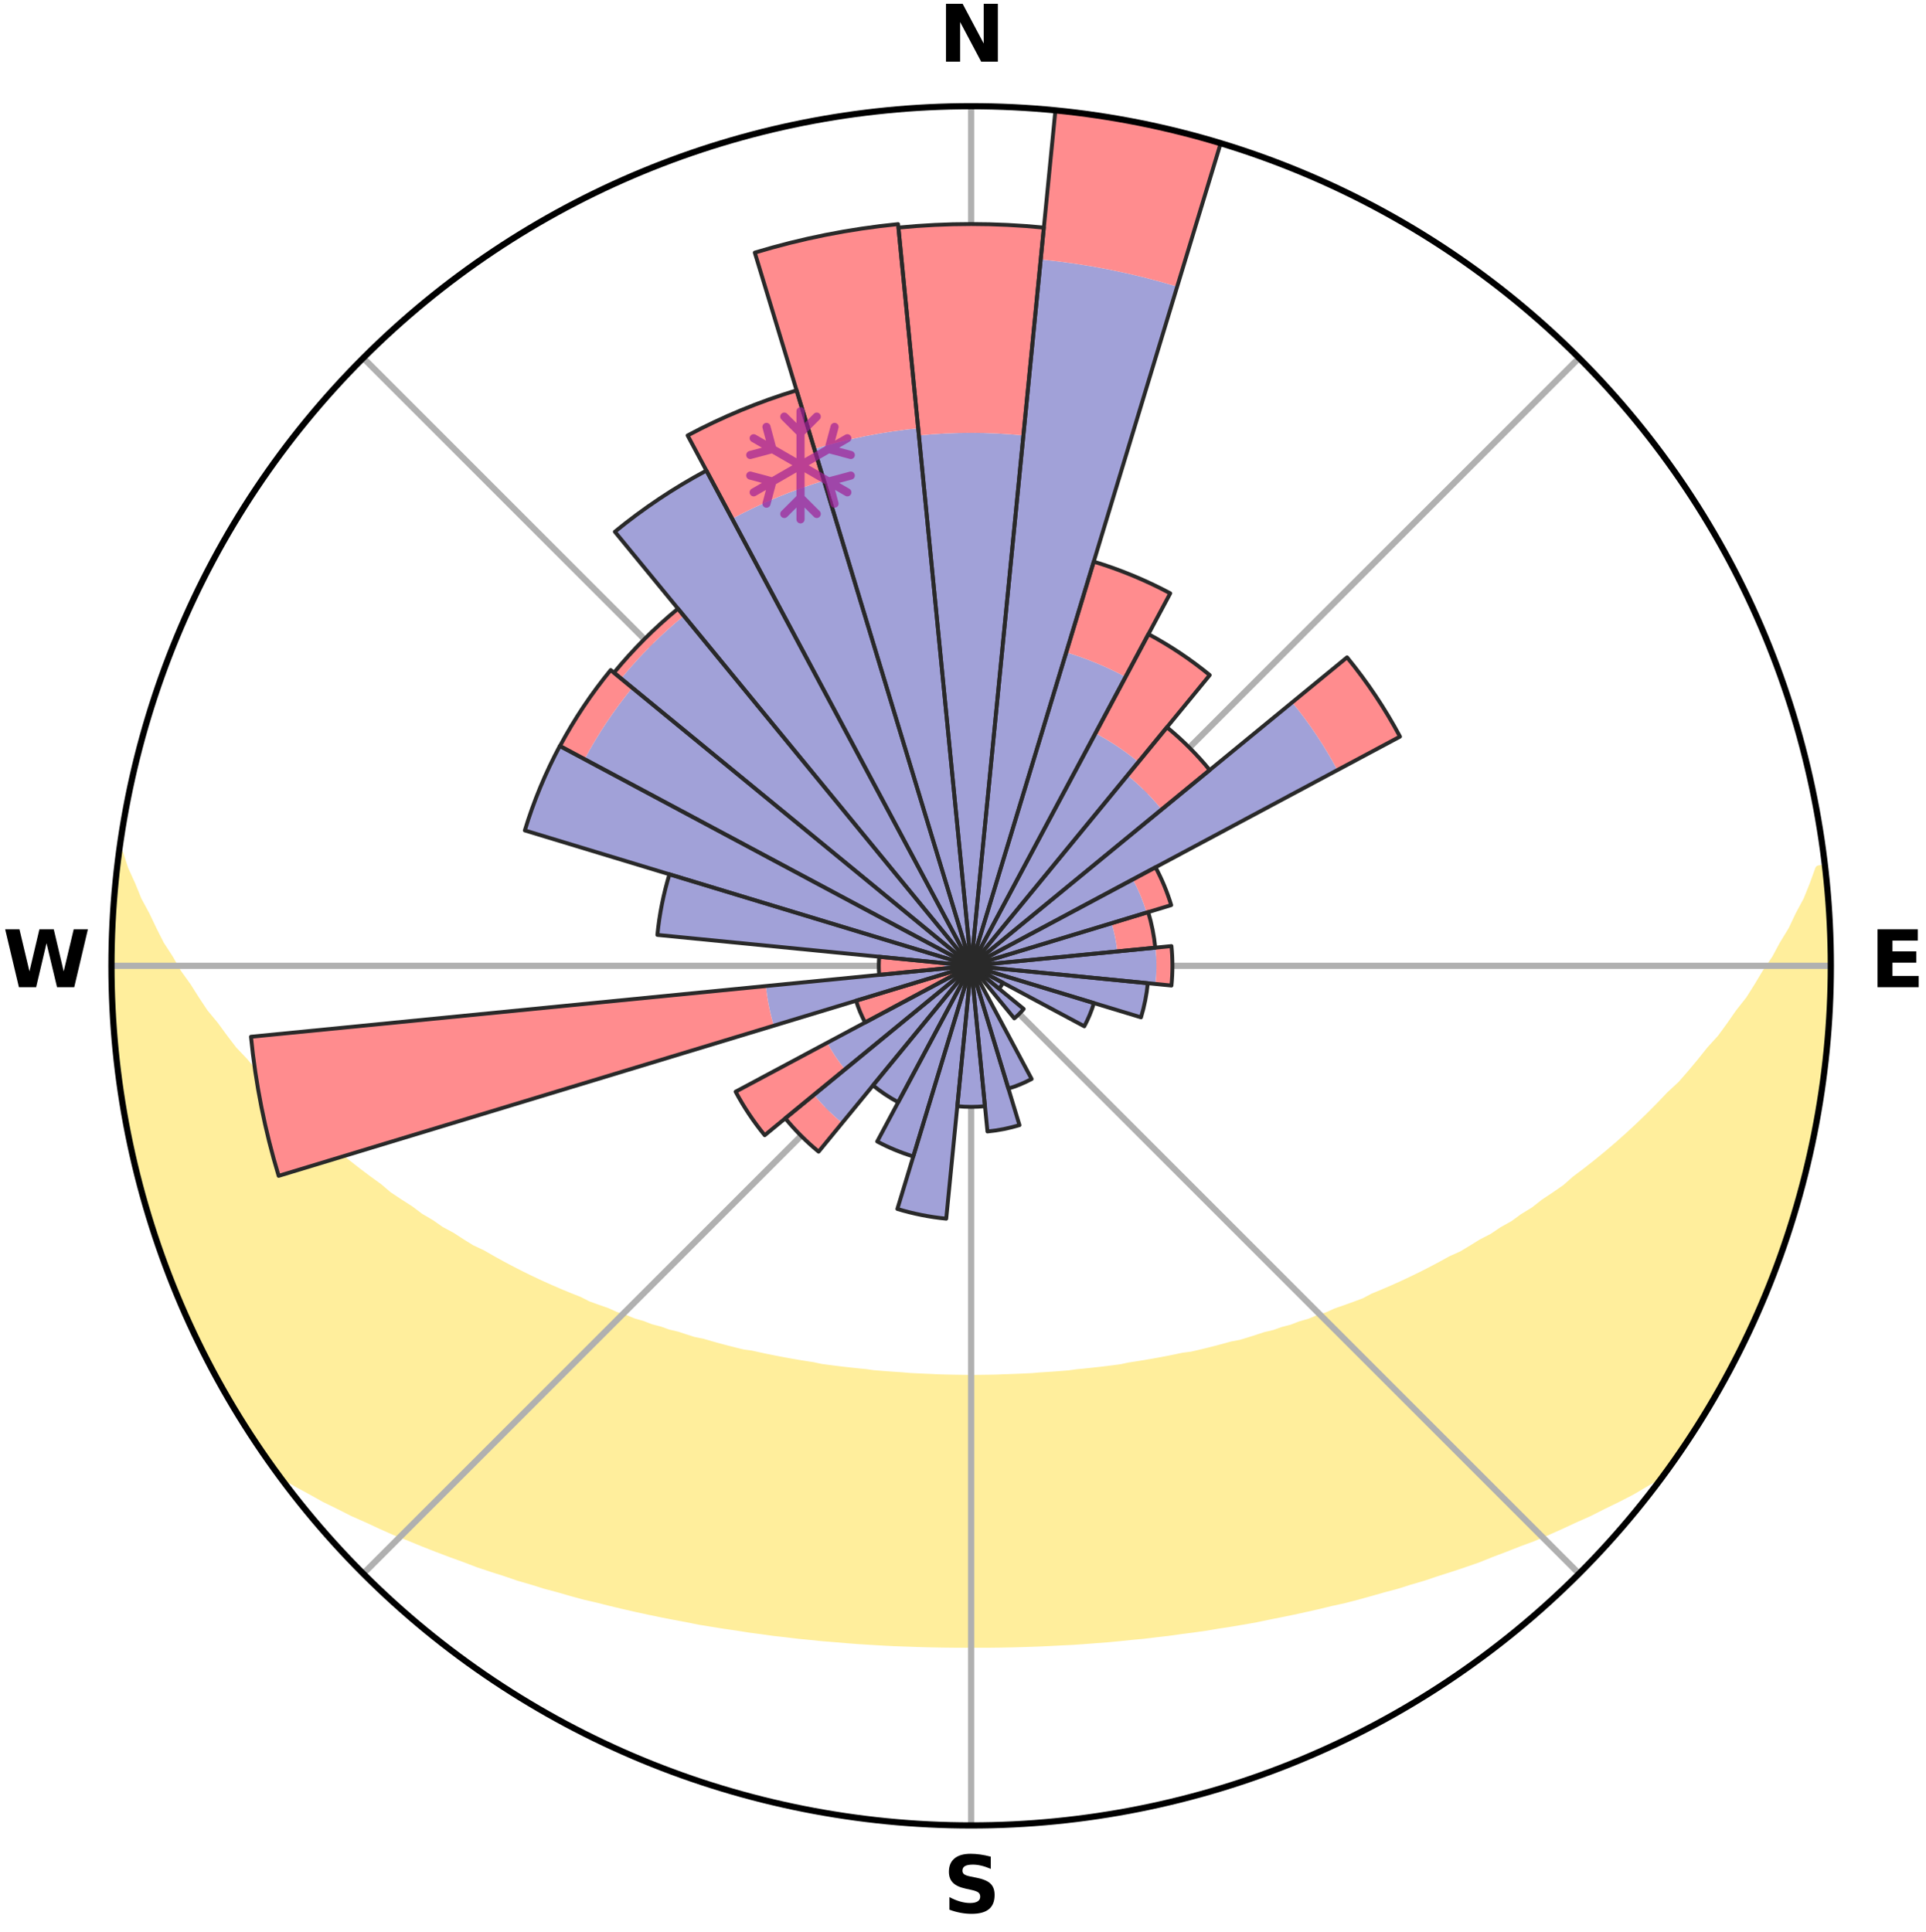 <?xml version="1.0" encoding="utf-8" standalone="no"?>
<!DOCTYPE svg PUBLIC "-//W3C//DTD SVG 1.1//EN"
  "http://www.w3.org/Graphics/SVG/1.1/DTD/svg11.dtd">
<svg xmlns:xlink="http://www.w3.org/1999/xlink" width="248.41pt" height="249.158pt" viewBox="0 0 248.41 249.158" xmlns="http://www.w3.org/2000/svg" version="1.1">
 <title>Ski Rose for Skigebiet Stuhleck - Semmering</title>
 <defs>
  <style type="text/css">*{stroke-linejoin: round; stroke-linecap: butt}</style>
 </defs>
 <g id="figure_1">
  <g id="patch_1">
   <path d="M 0 249.158 
L 248.41 249.158 
L 248.41 0 
L 0 0 
z
" style="fill: #ffffff"/>
  </g>
  <g id="axes_1">
   <g id="patch_2">
    <path d="M 236.135 124.579 
C 236.135 110.018 233.267 95.599 227.695 82.147 
C 222.122 68.695 213.955 56.471 203.659 46.175 
C 193.363 35.879 181.139 27.711 167.687 22.139 
C 154.235 16.567 139.815 13.699 125.255 13.699 
C 110.694 13.699 96.275 16.567 82.823 22.139 
C 69.371 27.711 57.147 35.879 46.851 46.175 
C 36.555 56.471 28.387 68.695 22.815 82.147 
C 17.243 95.599 14.375 110.018 14.375 124.579 
C 14.375 139.14 17.243 153.559 22.815 167.011 
C 28.387 180.463 36.555 192.687 46.851 202.983 
C 57.147 213.279 69.371 221.447 82.823 227.019 
C 96.275 232.591 110.694 235.459 125.255 235.459 
C 139.815 235.459 154.235 232.591 167.687 227.019 
C 181.139 221.447 193.363 213.279 203.659 202.983 
C 213.955 192.687 222.122 180.463 227.695 167.011 
C 233.267 153.559 236.135 139.14 236.135 124.579 
M 125.255 124.579 
C 125.255 124.579 125.255 124.579 125.255 124.579 
C 125.255 124.579 125.255 124.579 125.255 124.579 
C 125.255 124.579 125.255 124.579 125.255 124.579 
C 125.255 124.579 125.255 124.579 125.255 124.579 
C 125.255 124.579 125.255 124.579 125.255 124.579 
C 125.255 124.579 125.255 124.579 125.255 124.579 
C 125.255 124.579 125.255 124.579 125.255 124.579 
C 125.255 124.579 125.255 124.579 125.255 124.579 
C 125.255 124.579 125.255 124.579 125.255 124.579 
C 125.255 124.579 125.255 124.579 125.255 124.579 
C 125.255 124.579 125.255 124.579 125.255 124.579 
C 125.255 124.579 125.255 124.579 125.255 124.579 
C 125.255 124.579 125.255 124.579 125.255 124.579 
C 125.255 124.579 125.255 124.579 125.255 124.579 
C 125.255 124.579 125.255 124.579 125.255 124.579 
C 125.255 124.579 125.255 124.579 125.255 124.579 
z
" style="fill: #ffffff"/>
   </g>
   <g id="PolyCollection_1">
    <defs>
     <path id="m1ed45845eb" d="M 235.323 -137.12 
L 234.611 -137.039 
L 233.886 -135.039 
L 233.093 -133.066 
L 232.044 -131.111 
L 231.141 -129.202 
L 229.992 -127.322 
L 229.006 -125.484 
L 227.778 -123.684 
L 226.722 -121.922 
L 225.633 -120.196 
L 224.309 -118.521 
L 223.163 -116.874 
L 221.99 -115.265 
L 220.587 -113.717 
L 219.366 -112.189 
L 218.122 -110.7 
L 216.858 -109.25 
L 215.374 -107.876 
L 214.073 -106.509 
L 212.755 -105.181 
L 211.423 -103.892 
L 210.076 -102.643 
L 208.716 -101.433 
L 207.344 -100.263 
L 205.963 -99.132 
L 204.572 -98.04 
L 203.174 -96.986 
L 201.952 -95.903 
L 200.54 -94.924 
L 199.123 -93.982 
L 197.879 -93.001 
L 196.455 -92.131 
L 195.2 -91.217 
L 193.774 -90.417 
L 192.513 -89.567 
L 191.088 -88.835 
L 189.824 -88.048 
L 188.558 -87.29 
L 187.142 -86.655 
L 185.879 -85.957 
L 184.617 -85.288 
L 183.357 -84.647 
L 182.099 -84.033 
L 180.845 -83.445 
L 179.594 -82.883 
L 178.348 -82.347 
L 177.107 -81.835 
L 175.992 -81.245 
L 174.76 -80.781 
L 173.535 -80.338 
L 172.317 -79.918 
L 171.213 -79.416 
L 170.008 -79.038 
L 168.91 -78.576 
L 167.719 -78.237 
L 166.629 -77.814 
L 165.455 -77.511 
L 164.374 -77.124 
L 163.216 -76.855 
L 162.146 -76.502 
L 161.08 -76.165 
L 160.017 -75.844 
L 158.893 -75.635 
L 157.843 -75.343 
L 156.798 -75.066 
L 155.757 -74.803 
L 154.722 -74.554 
L 153.691 -74.317 
L 152.619 -74.18 
L 151.602 -73.966 
L 150.59 -73.764 
L 149.583 -73.573 
L 148.582 -73.393 
L 147.585 -73.223 
L 146.594 -73.063 
L 145.607 -72.912 
L 144.651 -72.702 
L 143.672 -72.571 
L 142.697 -72.449 
L 141.727 -72.335 
L 140.762 -72.228 
L 139.801 -72.128 
L 138.844 -72.035 
L 137.902 -71.902 
L 136.95 -71.825 
L 136.002 -71.754 
L 135.057 -71.689 
L 134.116 -71.63 
L 133.181 -71.546 
L 132.243 -71.5 
L 131.307 -71.46 
L 130.373 -71.424 
L 129.441 -71.393 
L 128.51 -71.355 
L 127.579 -71.337 
L 126.649 -71.324 
L 125.72 -71.314 
L 124.79 -71.314 
L 123.86 -71.326 
L 122.93 -71.341 
L 122 -71.362 
L 121.068 -71.386 
L 120.138 -71.434 
L 119.204 -71.472 
L 118.269 -71.514 
L 117.331 -71.561 
L 116.397 -71.646 
L 115.456 -71.708 
L 114.512 -71.775 
L 113.565 -71.848 
L 112.614 -71.926 
L 111.673 -72.06 
L 110.716 -72.155 
L 109.756 -72.257 
L 108.792 -72.365 
L 107.823 -72.482 
L 106.85 -72.606 
L 105.872 -72.738 
L 104.917 -72.948 
L 103.932 -73.101 
L 102.942 -73.262 
L 101.947 -73.434 
L 100.946 -73.615 
L 99.941 -73.808 
L 98.931 -74.011 
L 97.915 -74.226 
L 96.895 -74.453 
L 95.816 -74.602 
L 94.782 -74.853 
L 93.744 -75.116 
L 92.7 -75.394 
L 91.652 -75.687 
L 90.599 -75.994 
L 89.47 -76.218 
L 88.405 -76.556 
L 87.337 -76.909 
L 86.182 -77.179 
L 85.103 -77.567 
L 83.93 -77.87 
L 82.842 -78.294 
L 81.654 -78.634 
L 80.558 -79.095 
L 79.356 -79.474 
L 78.253 -79.976 
L 77.038 -80.396 
L 75.815 -80.838 
L 74.705 -81.405 
L 73.472 -81.893 
L 72.234 -82.404 
L 70.99 -82.941 
L 69.742 -83.502 
L 68.49 -84.089 
L 67.235 -84.703 
L 65.977 -85.344 
L 64.718 -86.013 
L 63.457 -86.709 
L 62.197 -87.435 
L 60.78 -88.101 
L 59.518 -88.887 
L 58.259 -89.703 
L 56.837 -90.467 
L 55.582 -91.347 
L 54.161 -92.18 
L 52.914 -93.124 
L 51.498 -94.028 
L 50.085 -94.969 
L 48.856 -96.015 
L 47.455 -97.029 
L 46.059 -98.081 
L 44.671 -99.171 
L 43.292 -100.301 
L 42.116 -101.523 
L 40.76 -102.727 
L 39.417 -103.971 
L 37.892 -105.211 
L 36.577 -106.537 
L 35.278 -107.903 
L 33.998 -109.308 
L 32.737 -110.752 
L 31.497 -112.236 
L 30.075 -113.735 
L 28.88 -115.299 
L 27.709 -116.902 
L 26.361 -118.53 
L 25.244 -120.213 
L 24.158 -121.932 
L 22.898 -123.686 
L 21.877 -125.481 
L 20.688 -127.317 
L 19.742 -129.186 
L 18.837 -131.088 
L 17.784 -133.037 
L 16.984 -135.004 
L 16.065 -137.02 
L 15.411 -139.04 
L 15.411 -139.04 
L 15.411 -139.04 
L 15.103 -137.129 
L 14.928 -135.202 
L 14.787 -133.273 
L 14.753 -131.338 
L 14.501 -129.415 
L 14.458 -127.48 
L 14.447 -125.546 
L 14.546 -123.613 
L 14.424 -121.677 
L 14.509 -119.744 
L 14.626 -117.813 
L 14.855 -115.89 
L 14.942 -113.957 
L 15.153 -112.035 
L 15.395 -110.116 
L 15.666 -108.201 
L 15.968 -106.291 
L 16.299 -104.385 
L 16.749 -102.503 
L 17.062 -100.593 
L 17.486 -98.706 
L 17.94 -96.825 
L 18.424 -94.952 
L 19.101 -93.135 
L 19.575 -91.258 
L 20.15 -89.412 
L 20.757 -87.574 
L 21.458 -85.771 
L 22.126 -83.955 
L 22.824 -82.151 
L 23.642 -80.396 
L 24.379 -78.607 
L 25.258 -76.883 
L 26.086 -75.135 
L 26.936 -73.398 
L 27.839 -71.687 
L 28.778 -69.995 
L 29.754 -68.325 
L 30.714 -66.645 
L 31.742 -65.005 
L 32.803 -63.386 
L 33.876 -61.776 
L 34.991 -60.194 
L 36.49 -58.896 
L 38.29 -57.848 
L 40.116 -56.856 
L 41.896 -55.863 
L 43.742 -54.96 
L 45.537 -54.05 
L 47.392 -53.231 
L 49.189 -52.396 
L 50.986 -51.595 
L 52.829 -50.878 
L 54.618 -50.144 
L 56.404 -49.441 
L 58.184 -48.769 
L 59.959 -48.127 
L 61.687 -47.465 
L 63.449 -46.879 
L 65.205 -46.32 
L 66.913 -45.735 
L 68.654 -45.228 
L 70.355 -44.699 
L 72.08 -44.24 
L 73.763 -43.753 
L 75.444 -43.296 
L 77.144 -42.903 
L 78.807 -42.483 
L 80.467 -42.089 
L 82.116 -41.71 
L 83.762 -41.357 
L 85.397 -41.016 
L 87.029 -40.7 
L 88.651 -40.396 
L 90.252 -40.074 
L 91.864 -39.811 
L 93.466 -39.556 
L 95.064 -39.324 
L 96.644 -39.071 
L 98.228 -38.862 
L 99.799 -38.642 
L 101.374 -38.468 
L 102.936 -38.278 
L 104.499 -38.124 
L 106.052 -37.963 
L 107.608 -37.841 
L 109.154 -37.708 
L 110.698 -37.588 
L 112.24 -37.494 
L 113.778 -37.401 
L 115.313 -37.32 
L 116.848 -37.268 
L 118.379 -37.212 
L 119.909 -37.17 
L 121.437 -37.14 
L 122.965 -37.122 
L 124.492 -37.115 
L 126.018 -37.117 
L 127.545 -37.119 
L 129.073 -37.136 
L 130.601 -37.167 
L 132.131 -37.21 
L 133.663 -37.26 
L 135.196 -37.327 
L 136.731 -37.408 
L 138.272 -37.481 
L 139.812 -37.587 
L 141.356 -37.707 
L 142.905 -37.824 
L 144.455 -37.971 
L 146.009 -38.133 
L 147.573 -38.279 
L 149.135 -38.47 
L 150.708 -38.651 
L 152.278 -38.872 
L 153.865 -39.074 
L 155.455 -39.298 
L 157.04 -39.567 
L 158.645 -39.814 
L 160.253 -40.085 
L 161.872 -40.364 
L 163.479 -40.705 
L 165.107 -41.028 
L 166.745 -41.362 
L 168.387 -41.722 
L 170.04 -42.095 
L 171.696 -42.495 
L 173.387 -42.867 
L 175.062 -43.301 
L 176.738 -43.766 
L 178.426 -44.246 
L 180.15 -44.705 
L 181.846 -45.241 
L 183.587 -45.748 
L 185.3 -46.327 
L 187.055 -46.886 
L 188.817 -47.472 
L 190.587 -48.085 
L 192.314 -48.782 
L 194.094 -49.454 
L 195.879 -50.156 
L 197.722 -50.836 
L 199.516 -51.603 
L 201.312 -52.403 
L 203.109 -53.238 
L 204.96 -54.062 
L 206.754 -54.972 
L 208.605 -55.871 
L 210.441 -56.819 
L 212.206 -57.859 
L 214.011 -58.903 
L 215.52 -60.194 
L 216.599 -61.8 
L 217.69 -63.398 
L 218.757 -65.012 
L 219.779 -66.654 
L 220.732 -68.339 
L 221.739 -69.991 
L 222.68 -71.681 
L 223.567 -73.401 
L 224.404 -75.145 
L 225.297 -76.862 
L 226.118 -78.613 
L 226.935 -80.367 
L 227.624 -82.176 
L 228.353 -83.968 
L 229.101 -85.753 
L 229.729 -87.583 
L 230.31 -89.428 
L 230.958 -91.251 
L 231.496 -93.109 
L 232.068 -94.957 
L 232.505 -96.842 
L 233.002 -98.711 
L 233.489 -100.584 
L 233.763 -102.503 
L 234.166 -104.394 
L 234.516 -106.295 
L 234.842 -108.201 
L 235.127 -110.114 
L 235.374 -112.033 
L 235.58 -113.956 
L 235.752 -115.883 
L 235.887 -117.813 
L 235.986 -119.744 
L 236.051 -121.678 
L 236.078 -123.612 
L 236.07 -125.546 
L 236.028 -127.48 
L 235.956 -129.412 
L 235.846 -131.343 
L 235.703 -133.271 
L 235.531 -135.197 
L 235.323 -137.12 
z
" style="stroke: #ffee9c"/>
    </defs>
    <g clip-path="url(#pe2a74a4e9c)">
     <use xlink:href="#m1ed45845eb" x="0" y="249.158" style="fill: #ffee9c; stroke: #ffee9c"/>
    </g>
   </g>
   <g id="matplotlib.axis_1">
    <g id="xtick_1">
     <g id="line2d_1">
      <path d="M 125.255 124.579 
L 125.255 13.699 
" clip-path="url(#pe2a74a4e9c)" style="fill: none; stroke: #b0b0b0; stroke-width: 0.8; stroke-linecap: square"/>
     </g>
     <g id="text_1">
      <!-- N -->
      <g transform="translate(121.07 7.958) scale(0.1 -0.1)">
       <defs>
        <path id="DejaVuSans-Bold-4e" d="M 588 4666 
L 1931 4666 
L 3628 1466 
L 3628 4666 
L 4769 4666 
L 4769 0 
L 3425 0 
L 1728 3200 
L 1728 0 
L 588 0 
L 588 4666 
z
" transform="scale(0.016)"/>
       </defs>
       <use xlink:href="#DejaVuSans-Bold-4e"/>
      </g>
     </g>
    </g>
    <g id="xtick_2">
     <g id="line2d_2">
      <path d="M 125.255 124.579 
L 203.659 46.175 
" clip-path="url(#pe2a74a4e9c)" style="fill: none; stroke: #b0b0b0; stroke-width: 0.8; stroke-linecap: square"/>
     </g>
    </g>
    <g id="xtick_3">
     <g id="line2d_3">
      <path d="M 125.255 124.579 
L 236.135 124.579 
" clip-path="url(#pe2a74a4e9c)" style="fill: none; stroke: #b0b0b0; stroke-width: 0.8; stroke-linecap: square"/>
     </g>
     <g id="text_2">
      <!-- E -->
      <g transform="translate(241.219 127.338) scale(0.1 -0.1)">
       <defs>
        <path id="DejaVuSans-Bold-45" d="M 588 4666 
L 3834 4666 
L 3834 3756 
L 1791 3756 
L 1791 2888 
L 3713 2888 
L 3713 1978 
L 1791 1978 
L 1791 909 
L 3903 909 
L 3903 0 
L 588 0 
L 588 4666 
z
" transform="scale(0.016)"/>
       </defs>
       <use xlink:href="#DejaVuSans-Bold-45"/>
      </g>
     </g>
    </g>
    <g id="xtick_4">
     <g id="line2d_4">
      <path d="M 125.255 124.579 
L 203.659 202.983 
" clip-path="url(#pe2a74a4e9c)" style="fill: none; stroke: #b0b0b0; stroke-width: 0.8; stroke-linecap: square"/>
     </g>
    </g>
    <g id="xtick_5">
     <g id="line2d_5">
      <path d="M 125.255 124.579 
L 125.255 235.459 
" clip-path="url(#pe2a74a4e9c)" style="fill: none; stroke: #b0b0b0; stroke-width: 0.8; stroke-linecap: square"/>
     </g>
     <g id="text_3">
      <!-- S -->
      <g transform="translate(121.654 246.718) scale(0.1 -0.1)">
       <defs>
        <path id="DejaVuSans-Bold-53" d="M 3834 4519 
L 3834 3531 
Q 3450 3703 3084 3790 
Q 2719 3878 2394 3878 
Q 1963 3878 1756 3759 
Q 1550 3641 1550 3391 
Q 1550 3203 1689 3098 
Q 1828 2994 2194 2919 
L 2706 2816 
Q 3484 2659 3812 2340 
Q 4141 2022 4141 1434 
Q 4141 663 3683 286 
Q 3225 -91 2284 -91 
Q 1841 -91 1394 -6 
Q 947 78 500 244 
L 500 1259 
Q 947 1022 1364 901 
Q 1781 781 2169 781 
Q 2563 781 2772 912 
Q 2981 1044 2981 1288 
Q 2981 1506 2839 1625 
Q 2697 1744 2272 1838 
L 1806 1941 
Q 1106 2091 782 2419 
Q 459 2747 459 3303 
Q 459 4000 909 4375 
Q 1359 4750 2203 4750 
Q 2588 4750 2994 4692 
Q 3400 4634 3834 4519 
z
" transform="scale(0.016)"/>
       </defs>
       <use xlink:href="#DejaVuSans-Bold-53"/>
      </g>
     </g>
    </g>
    <g id="xtick_6">
     <g id="line2d_6">
      <path d="M 125.255 124.579 
L 46.851 202.983 
" clip-path="url(#pe2a74a4e9c)" style="fill: none; stroke: #b0b0b0; stroke-width: 0.8; stroke-linecap: square"/>
     </g>
    </g>
    <g id="xtick_7">
     <g id="line2d_7">
      <path d="M 125.255 124.579 
L 14.375 124.579 
" clip-path="url(#pe2a74a4e9c)" style="fill: none; stroke: #b0b0b0; stroke-width: 0.8; stroke-linecap: square"/>
     </g>
     <g id="text_4">
      <!-- W -->
      <g transform="translate(0.36 127.338) scale(0.1 -0.1)">
       <defs>
        <path id="DejaVuSans-Bold-57" d="M 191 4666 
L 1344 4666 
L 2150 1275 
L 2950 4666 
L 4109 4666 
L 4909 1275 
L 5716 4666 
L 6859 4666 
L 5759 0 
L 4372 0 
L 3525 3547 
L 2688 0 
L 1300 0 
L 191 4666 
z
" transform="scale(0.016)"/>
       </defs>
       <use xlink:href="#DejaVuSans-Bold-57"/>
      </g>
     </g>
    </g>
    <g id="xtick_8">
     <g id="line2d_8">
      <path d="M 125.255 124.579 
L 46.851 46.175 
" clip-path="url(#pe2a74a4e9c)" style="fill: none; stroke: #b0b0b0; stroke-width: 0.8; stroke-linecap: square"/>
     </g>
    </g>
   </g>
   <g id="matplotlib.axis_2"/>
   <g id="patch_3">
    <path d="M 125.255 124.579 
C 125.255 124.579 125.255 124.579 125.255 124.579 
C 125.255 124.579 125.255 124.579 125.255 124.579 
L 125.255 124.579 
C 125.255 124.579 125.255 124.579 125.255 124.579 
C 125.255 124.579 125.255 124.579 125.255 124.579 
z
" clip-path="url(#pe2a74a4e9c)" style="fill: #d9d9d9"/>
   </g>
   <g id="patch_4">
    <path d="M 125.255 124.579 
C 125.255 124.579 125.255 124.579 125.255 124.579 
C 125.255 124.579 125.255 124.579 125.255 124.579 
L 125.255 124.579 
C 125.255 124.579 125.255 124.579 125.255 124.579 
C 125.255 124.579 125.255 124.579 125.255 124.579 
z
" clip-path="url(#pe2a74a4e9c)" style="fill: #d9d9d9"/>
   </g>
   <g id="patch_5">
    <path d="M 125.255 124.579 
C 125.255 124.579 125.255 124.579 125.255 124.579 
C 125.255 124.579 125.255 124.579 125.255 124.579 
L 125.255 124.579 
C 125.255 124.579 125.255 124.579 125.255 124.579 
C 125.255 124.579 125.255 124.579 125.255 124.579 
z
" clip-path="url(#pe2a74a4e9c)" style="fill: #d9d9d9"/>
   </g>
   <g id="patch_6">
    <path d="M 125.255 124.579 
C 125.255 124.579 125.255 124.579 125.255 124.579 
C 125.255 124.579 125.255 124.579 125.255 124.579 
L 125.255 124.579 
C 125.255 124.579 125.255 124.579 125.255 124.579 
C 125.255 124.579 125.255 124.579 125.255 124.579 
z
" clip-path="url(#pe2a74a4e9c)" style="fill: #d9d9d9"/>
   </g>
   <g id="patch_7">
    <path d="M 125.255 124.579 
C 125.255 124.579 125.255 124.579 125.255 124.579 
C 125.255 124.579 125.255 124.579 125.255 124.579 
L 125.255 124.579 
C 125.255 124.579 125.255 124.579 125.255 124.579 
C 125.255 124.579 125.255 124.579 125.255 124.579 
z
" clip-path="url(#pe2a74a4e9c)" style="fill: #d9d9d9"/>
   </g>
   <g id="patch_8">
    <path d="M 125.255 124.579 
C 125.255 124.579 125.255 124.579 125.255 124.579 
C 125.255 124.579 125.255 124.579 125.255 124.579 
L 125.255 124.579 
C 125.255 124.579 125.255 124.579 125.255 124.579 
C 125.255 124.579 125.255 124.579 125.255 124.579 
z
" clip-path="url(#pe2a74a4e9c)" style="fill: #d9d9d9"/>
   </g>
   <g id="patch_9">
    <path d="M 125.255 124.579 
C 125.255 124.579 125.255 124.579 125.255 124.579 
C 125.255 124.579 125.255 124.579 125.255 124.579 
L 125.255 124.579 
C 125.255 124.579 125.255 124.579 125.255 124.579 
C 125.255 124.579 125.255 124.579 125.255 124.579 
z
" clip-path="url(#pe2a74a4e9c)" style="fill: #d9d9d9"/>
   </g>
   <g id="patch_10">
    <path d="M 125.255 124.579 
C 125.255 124.579 125.255 124.579 125.255 124.579 
C 125.255 124.579 125.255 124.579 125.255 124.579 
L 125.255 124.579 
C 125.255 124.579 125.255 124.579 125.255 124.579 
C 125.255 124.579 125.255 124.579 125.255 124.579 
z
" clip-path="url(#pe2a74a4e9c)" style="fill: #d9d9d9"/>
   </g>
   <g id="patch_11">
    <path d="M 125.255 124.579 
C 125.255 124.579 125.255 124.579 125.255 124.579 
C 125.255 124.579 125.255 124.579 125.255 124.579 
L 125.255 124.579 
C 125.255 124.579 125.255 124.579 125.255 124.579 
C 125.255 124.579 125.255 124.579 125.255 124.579 
z
" clip-path="url(#pe2a74a4e9c)" style="fill: #d9d9d9"/>
   </g>
   <g id="patch_12">
    <path d="M 125.255 124.579 
C 125.255 124.579 125.255 124.579 125.255 124.579 
C 125.255 124.579 125.255 124.579 125.255 124.579 
L 125.255 124.579 
C 125.255 124.579 125.255 124.579 125.255 124.579 
C 125.255 124.579 125.255 124.579 125.255 124.579 
z
" clip-path="url(#pe2a74a4e9c)" style="fill: #d9d9d9"/>
   </g>
   <g id="patch_13">
    <path d="M 125.255 124.579 
C 125.255 124.579 125.255 124.579 125.255 124.579 
C 125.255 124.579 125.255 124.579 125.255 124.579 
L 125.255 124.579 
C 125.255 124.579 125.255 124.579 125.255 124.579 
C 125.255 124.579 125.255 124.579 125.255 124.579 
z
" clip-path="url(#pe2a74a4e9c)" style="fill: #d9d9d9"/>
   </g>
   <g id="patch_14">
    <path d="M 125.255 124.579 
C 125.255 124.579 125.255 124.579 125.255 124.579 
C 125.255 124.579 125.255 124.579 125.255 124.579 
L 125.255 124.579 
C 125.255 124.579 125.255 124.579 125.255 124.579 
C 125.255 124.579 125.255 124.579 125.255 124.579 
z
" clip-path="url(#pe2a74a4e9c)" style="fill: #d9d9d9"/>
   </g>
   <g id="patch_15">
    <path d="M 125.255 124.579 
C 125.255 124.579 125.255 124.579 125.255 124.579 
C 125.255 124.579 125.255 124.579 125.255 124.579 
L 125.255 124.579 
C 125.255 124.579 125.255 124.579 125.255 124.579 
C 125.255 124.579 125.255 124.579 125.255 124.579 
z
" clip-path="url(#pe2a74a4e9c)" style="fill: #d9d9d9"/>
   </g>
   <g id="patch_16">
    <path d="M 125.255 124.579 
C 125.255 124.579 125.255 124.579 125.255 124.579 
C 125.255 124.579 125.255 124.579 125.255 124.579 
L 125.255 124.579 
C 125.255 124.579 125.255 124.579 125.255 124.579 
C 125.255 124.579 125.255 124.579 125.255 124.579 
z
" clip-path="url(#pe2a74a4e9c)" style="fill: #d9d9d9"/>
   </g>
   <g id="patch_17">
    <path d="M 125.255 124.579 
C 125.255 124.579 125.255 124.579 125.255 124.579 
C 125.255 124.579 125.255 124.579 125.255 124.579 
L 125.255 124.579 
C 125.255 124.579 125.255 124.579 125.255 124.579 
C 125.255 124.579 125.255 124.579 125.255 124.579 
z
" clip-path="url(#pe2a74a4e9c)" style="fill: #d9d9d9"/>
   </g>
   <g id="patch_18">
    <path d="M 125.255 124.579 
C 125.255 124.579 125.255 124.579 125.255 124.579 
C 125.255 124.579 125.255 124.579 125.255 124.579 
L 125.255 124.579 
C 125.255 124.579 125.255 124.579 125.255 124.579 
C 125.255 124.579 125.255 124.579 125.255 124.579 
z
" clip-path="url(#pe2a74a4e9c)" style="fill: #d9d9d9"/>
   </g>
   <g id="patch_19">
    <path d="M 125.255 124.579 
C 125.255 124.579 125.255 124.579 125.255 124.579 
C 125.255 124.579 125.255 124.579 125.255 124.579 
L 125.255 124.579 
C 125.255 124.579 125.255 124.579 125.255 124.579 
C 125.255 124.579 125.255 124.579 125.255 124.579 
z
" clip-path="url(#pe2a74a4e9c)" style="fill: #d9d9d9"/>
   </g>
   <g id="patch_20">
    <path d="M 125.255 124.579 
C 125.255 124.579 125.255 124.579 125.255 124.579 
C 125.255 124.579 125.255 124.579 125.255 124.579 
L 125.255 124.579 
C 125.255 124.579 125.255 124.579 125.255 124.579 
C 125.255 124.579 125.255 124.579 125.255 124.579 
z
" clip-path="url(#pe2a74a4e9c)" style="fill: #d9d9d9"/>
   </g>
   <g id="patch_21">
    <path d="M 125.255 124.579 
C 125.255 124.579 125.255 124.579 125.255 124.579 
C 125.255 124.579 125.255 124.579 125.255 124.579 
L 125.255 124.579 
C 125.255 124.579 125.255 124.579 125.255 124.579 
C 125.255 124.579 125.255 124.579 125.255 124.579 
z
" clip-path="url(#pe2a74a4e9c)" style="fill: #d9d9d9"/>
   </g>
   <g id="patch_22">
    <path d="M 125.255 124.579 
C 125.255 124.579 125.255 124.579 125.255 124.579 
C 125.255 124.579 125.255 124.579 125.255 124.579 
L 125.255 124.579 
C 125.255 124.579 125.255 124.579 125.255 124.579 
C 125.255 124.579 125.255 124.579 125.255 124.579 
z
" clip-path="url(#pe2a74a4e9c)" style="fill: #d9d9d9"/>
   </g>
   <g id="patch_23">
    <path d="M 125.255 124.579 
C 125.255 124.579 125.255 124.579 125.255 124.579 
C 125.255 124.579 125.255 124.579 125.255 124.579 
L 125.255 124.579 
C 125.255 124.579 125.255 124.579 125.255 124.579 
C 125.255 124.579 125.255 124.579 125.255 124.579 
z
" clip-path="url(#pe2a74a4e9c)" style="fill: #d9d9d9"/>
   </g>
   <g id="patch_24">
    <path d="M 125.255 124.579 
C 125.255 124.579 125.255 124.579 125.255 124.579 
C 125.255 124.579 125.255 124.579 125.255 124.579 
L 125.255 124.579 
C 125.255 124.579 125.255 124.579 125.255 124.579 
C 125.255 124.579 125.255 124.579 125.255 124.579 
z
" clip-path="url(#pe2a74a4e9c)" style="fill: #d9d9d9"/>
   </g>
   <g id="patch_25">
    <path d="M 125.255 124.579 
C 125.255 124.579 125.255 124.579 125.255 124.579 
C 125.255 124.579 125.255 124.579 125.255 124.579 
L 125.255 124.579 
C 125.255 124.579 125.255 124.579 125.255 124.579 
C 125.255 124.579 125.255 124.579 125.255 124.579 
z
" clip-path="url(#pe2a74a4e9c)" style="fill: #d9d9d9"/>
   </g>
   <g id="patch_26">
    <path d="M 125.255 124.579 
C 125.255 124.579 125.255 124.579 125.255 124.579 
C 125.255 124.579 125.255 124.579 125.255 124.579 
L 125.255 124.579 
C 125.255 124.579 125.255 124.579 125.255 124.579 
C 125.255 124.579 125.255 124.579 125.255 124.579 
z
" clip-path="url(#pe2a74a4e9c)" style="fill: #d9d9d9"/>
   </g>
   <g id="patch_27">
    <path d="M 125.255 124.579 
C 125.255 124.579 125.255 124.579 125.255 124.579 
C 125.255 124.579 125.255 124.579 125.255 124.579 
L 125.255 124.579 
C 125.255 124.579 125.255 124.579 125.255 124.579 
C 125.255 124.579 125.255 124.579 125.255 124.579 
z
" clip-path="url(#pe2a74a4e9c)" style="fill: #d9d9d9"/>
   </g>
   <g id="patch_28">
    <path d="M 125.255 124.579 
C 125.255 124.579 125.255 124.579 125.255 124.579 
C 125.255 124.579 125.255 124.579 125.255 124.579 
L 125.255 124.579 
C 125.255 124.579 125.255 124.579 125.255 124.579 
C 125.255 124.579 125.255 124.579 125.255 124.579 
z
" clip-path="url(#pe2a74a4e9c)" style="fill: #d9d9d9"/>
   </g>
   <g id="patch_29">
    <path d="M 125.255 124.579 
C 125.255 124.579 125.255 124.579 125.255 124.579 
C 125.255 124.579 125.255 124.579 125.255 124.579 
L 125.255 124.579 
C 125.255 124.579 125.255 124.579 125.255 124.579 
C 125.255 124.579 125.255 124.579 125.255 124.579 
z
" clip-path="url(#pe2a74a4e9c)" style="fill: #d9d9d9"/>
   </g>
   <g id="patch_30">
    <path d="M 125.255 124.579 
C 125.255 124.579 125.255 124.579 125.255 124.579 
C 125.255 124.579 125.255 124.579 125.255 124.579 
L 125.255 124.579 
C 125.255 124.579 125.255 124.579 125.255 124.579 
C 125.255 124.579 125.255 124.579 125.255 124.579 
z
" clip-path="url(#pe2a74a4e9c)" style="fill: #d9d9d9"/>
   </g>
   <g id="patch_31">
    <path d="M 125.255 124.579 
C 125.255 124.579 125.255 124.579 125.255 124.579 
C 125.255 124.579 125.255 124.579 125.255 124.579 
L 125.255 124.579 
C 125.255 124.579 125.255 124.579 125.255 124.579 
C 125.255 124.579 125.255 124.579 125.255 124.579 
z
" clip-path="url(#pe2a74a4e9c)" style="fill: #d9d9d9"/>
   </g>
   <g id="patch_32">
    <path d="M 125.255 124.579 
C 125.255 124.579 125.255 124.579 125.255 124.579 
C 125.255 124.579 125.255 124.579 125.255 124.579 
L 125.255 124.579 
C 125.255 124.579 125.255 124.579 125.255 124.579 
C 125.255 124.579 125.255 124.579 125.255 124.579 
z
" clip-path="url(#pe2a74a4e9c)" style="fill: #d9d9d9"/>
   </g>
   <g id="patch_33">
    <path d="M 125.255 124.579 
C 125.255 124.579 125.255 124.579 125.255 124.579 
C 125.255 124.579 125.255 124.579 125.255 124.579 
L 125.255 124.579 
C 125.255 124.579 125.255 124.579 125.255 124.579 
C 125.255 124.579 125.255 124.579 125.255 124.579 
z
" clip-path="url(#pe2a74a4e9c)" style="fill: #d9d9d9"/>
   </g>
   <g id="patch_34">
    <path d="M 125.255 124.579 
C 125.255 124.579 125.255 124.579 125.255 124.579 
C 125.255 124.579 125.255 124.579 125.255 124.579 
L 125.255 124.579 
C 125.255 124.579 125.255 124.579 125.255 124.579 
C 125.255 124.579 125.255 124.579 125.255 124.579 
z
" clip-path="url(#pe2a74a4e9c)" style="fill: #d9d9d9"/>
   </g>
   <g id="patch_35">
    <path d="M 125.255 124.579 
C 125.255 124.579 125.255 124.579 125.255 124.579 
C 125.255 124.579 125.255 124.579 125.255 124.579 
L 131.993 56.163 
C 129.754 55.942 127.505 55.832 125.255 55.832 
C 123.005 55.832 120.756 55.942 118.516 56.163 
z
" clip-path="url(#pe2a74a4e9c)" style="fill: #a1a1d8"/>
   </g>
   <g id="patch_36">
    <path d="M 125.255 124.579 
C 125.255 124.579 125.255 124.579 125.255 124.579 
C 125.255 124.579 125.255 124.579 125.255 124.579 
L 151.832 36.967 
C 148.964 36.097 146.055 35.369 143.116 34.784 
C 140.177 34.199 137.211 33.759 134.229 33.466 
z
" clip-path="url(#pe2a74a4e9c)" style="fill: #a1a1d8"/>
   </g>
   <g id="patch_37">
    <path d="M 125.255 124.579 
C 125.255 124.579 125.255 124.579 125.255 124.579 
C 125.255 124.579 125.255 124.579 125.255 124.579 
L 145.174 87.312 
C 143.955 86.66 142.704 86.068 141.426 85.539 
C 140.148 85.01 138.845 84.544 137.521 84.142 
z
" clip-path="url(#pe2a74a4e9c)" style="fill: #a1a1d8"/>
   </g>
   <g id="patch_38">
    <path d="M 125.255 124.579 
C 125.255 124.579 125.255 124.579 125.255 124.579 
C 125.255 124.579 125.255 124.579 125.255 124.579 
L 146.833 98.286 
C 145.972 97.58 145.077 96.917 144.152 96.298 
C 143.226 95.679 142.27 95.107 141.289 94.582 
z
" clip-path="url(#pe2a74a4e9c)" style="fill: #a1a1d8"/>
   </g>
   <g id="patch_39">
    <path d="M 125.255 124.579 
C 125.255 124.579 125.255 124.579 125.255 124.579 
C 125.255 124.579 125.255 124.579 125.255 124.579 
L 149.834 104.407 
C 149.174 103.603 148.475 102.831 147.739 102.095 
C 147.003 101.359 146.231 100.66 145.427 99.999 
z
" clip-path="url(#pe2a74a4e9c)" style="fill: #a1a1d8"/>
   </g>
   <g id="patch_40">
    <path d="M 125.255 124.579 
C 125.255 124.579 125.255 124.579 125.255 124.579 
C 125.255 124.579 125.255 124.579 125.255 124.579 
L 172.498 99.327 
C 171.672 97.781 170.77 96.276 169.796 94.818 
C 168.821 93.36 167.776 91.951 166.664 90.595 
z
" clip-path="url(#pe2a74a4e9c)" style="fill: #a1a1d8"/>
   </g>
   <g id="patch_41">
    <path d="M 125.255 124.579 
C 125.255 124.579 125.255 124.579 125.255 124.579 
C 125.255 124.579 125.255 124.579 125.255 124.579 
L 147.895 117.711 
C 147.67 116.97 147.409 116.241 147.113 115.525 
C 146.816 114.81 146.485 114.109 146.12 113.426 
z
" clip-path="url(#pe2a74a4e9c)" style="fill: #a1a1d8"/>
   </g>
   <g id="patch_42">
    <path d="M 125.255 124.579 
C 125.255 124.579 125.255 124.579 125.255 124.579 
C 125.255 124.579 125.255 124.579 125.255 124.579 
L 144.103 122.723 
C 144.042 122.106 143.951 121.492 143.83 120.884 
C 143.709 120.276 143.559 119.674 143.379 119.081 
z
" clip-path="url(#pe2a74a4e9c)" style="fill: #a1a1d8"/>
   </g>
   <g id="patch_43">
    <path d="M 125.255 124.579 
C 125.255 124.579 125.255 124.579 125.255 124.579 
C 125.255 124.579 125.255 124.579 125.255 124.579 
L 149.047 126.922 
C 149.124 126.144 149.162 125.362 149.162 124.579 
C 149.162 123.797 149.124 123.014 149.047 122.236 
z
" clip-path="url(#pe2a74a4e9c)" style="fill: #a1a1d8"/>
   </g>
   <g id="patch_44">
    <path d="M 125.255 124.579 
C 125.255 124.579 125.255 124.579 125.255 124.579 
C 125.255 124.579 125.255 124.579 125.255 124.579 
L 147.166 131.226 
C 147.383 130.508 147.565 129.781 147.712 129.046 
C 147.858 128.311 147.968 127.569 148.041 126.823 
z
" clip-path="url(#pe2a74a4e9c)" style="fill: #a1a1d8"/>
   </g>
   <g id="patch_45">
    <path d="M 125.255 124.579 
C 125.255 124.579 125.255 124.579 125.255 124.579 
C 125.255 124.579 125.255 124.579 125.255 124.579 
L 139.852 132.381 
C 140.107 131.904 140.339 131.414 140.546 130.913 
C 140.754 130.413 140.936 129.902 141.094 129.384 
z
" clip-path="url(#pe2a74a4e9c)" style="fill: #a1a1d8"/>
   </g>
   <g id="patch_46">
    <path d="M 125.255 124.579 
C 125.255 124.579 125.255 124.579 125.255 124.579 
C 125.255 124.579 125.255 124.579 125.255 124.579 
L 128.854 127.533 
C 128.951 127.415 129.042 127.293 129.126 127.166 
C 129.211 127.039 129.289 126.908 129.361 126.774 
z
" clip-path="url(#pe2a74a4e9c)" style="fill: #a1a1d8"/>
   </g>
   <g id="patch_47">
    <path d="M 125.255 124.579 
C 125.255 124.579 125.255 124.579 125.255 124.579 
C 125.255 124.579 125.255 124.579 125.255 124.579 
L 130.817 131.356 
C 131.039 131.174 131.251 130.981 131.454 130.778 
C 131.657 130.576 131.85 130.363 132.032 130.141 
z
" clip-path="url(#pe2a74a4e9c)" style="fill: #a1a1d8"/>
   </g>
   <g id="patch_48">
    <path d="M 125.255 124.579 
C 125.255 124.579 125.255 124.579 125.255 124.579 
C 125.255 124.579 125.255 124.579 125.255 124.579 
L 125.255 124.579 
C 125.255 124.579 125.255 124.579 125.255 124.579 
C 125.255 124.579 125.255 124.579 125.255 124.579 
z
" clip-path="url(#pe2a74a4e9c)" style="fill: #a1a1d8"/>
   </g>
   <g id="patch_49">
    <path d="M 125.255 124.579 
C 125.255 124.579 125.255 124.579 125.255 124.579 
C 125.255 124.579 125.255 124.579 125.255 124.579 
L 130.059 140.418 
C 130.578 140.261 131.088 140.078 131.589 139.871 
C 132.089 139.663 132.579 139.432 133.057 139.176 
z
" clip-path="url(#pe2a74a4e9c)" style="fill: #a1a1d8"/>
   </g>
   <g id="patch_50">
    <path d="M 125.255 124.579 
C 125.255 124.579 125.255 124.579 125.255 124.579 
C 125.255 124.579 125.255 124.579 125.255 124.579 
L 127.355 145.905 
C 128.053 145.836 128.748 145.733 129.435 145.597 
C 130.123 145.46 130.804 145.289 131.475 145.086 
z
" clip-path="url(#pe2a74a4e9c)" style="fill: #a1a1d8"/>
   </g>
   <g id="patch_51">
    <path d="M 125.255 124.579 
C 125.255 124.579 125.255 124.579 125.255 124.579 
C 125.255 124.579 125.255 124.579 125.255 124.579 
L 123.471 142.688 
C 124.064 142.746 124.659 142.775 125.255 142.775 
C 125.85 142.775 126.446 142.746 127.038 142.688 
z
" clip-path="url(#pe2a74a4e9c)" style="fill: #a1a1d8"/>
   </g>
   <g id="patch_52">
    <path d="M 125.255 124.579 
C 125.255 124.579 125.255 124.579 125.255 124.579 
C 125.255 124.579 125.255 124.579 125.255 124.579 
L 115.741 155.942 
C 116.768 156.253 117.809 156.514 118.861 156.723 
C 119.913 156.933 120.975 157.09 122.042 157.195 
z
" clip-path="url(#pe2a74a4e9c)" style="fill: #a1a1d8"/>
   </g>
   <g id="patch_53">
    <path d="M 125.255 124.579 
C 125.255 124.579 125.255 124.579 125.255 124.579 
C 125.255 124.579 125.255 124.579 125.255 124.579 
L 113.142 147.24 
C 113.884 147.637 114.645 147.997 115.422 148.318 
C 116.199 148.64 116.991 148.924 117.796 149.168 
z
" clip-path="url(#pe2a74a4e9c)" style="fill: #a1a1d8"/>
   </g>
   <g id="patch_54">
    <path d="M 125.255 124.579 
C 125.255 124.579 125.255 124.579 125.255 124.579 
C 125.255 124.579 125.255 124.579 125.255 124.579 
L 112.597 140.003 
C 113.102 140.417 113.627 140.806 114.17 141.169 
C 114.713 141.532 115.273 141.868 115.849 142.176 
z
" clip-path="url(#pe2a74a4e9c)" style="fill: #a1a1d8"/>
   </g>
   <g id="patch_55">
    <path d="M 125.255 124.579 
C 125.255 124.579 125.255 124.579 125.255 124.579 
C 125.255 124.579 125.255 124.579 125.255 124.579 
L 104.981 141.217 
C 105.526 141.881 106.103 142.517 106.71 143.124 
C 107.317 143.731 107.953 144.308 108.617 144.853 
z
" clip-path="url(#pe2a74a4e9c)" style="fill: #a1a1d8"/>
   </g>
   <g id="patch_56">
    <path d="M 125.255 124.579 
C 125.255 124.579 125.255 124.579 125.255 124.579 
C 125.255 124.579 125.255 124.579 125.255 124.579 
L 106.683 134.506 
C 107.008 135.114 107.363 135.705 107.746 136.278 
C 108.129 136.851 108.539 137.405 108.977 137.938 
z
" clip-path="url(#pe2a74a4e9c)" style="fill: #a1a1d8"/>
   </g>
   <g id="patch_57">
    <path d="M 125.255 124.579 
C 125.255 124.579 125.255 124.579 125.255 124.579 
C 125.255 124.579 125.255 124.579 125.255 124.579 
L 125.255 124.579 
C 125.255 124.579 125.255 124.579 125.255 124.579 
C 125.255 124.579 125.255 124.579 125.255 124.579 
z
" clip-path="url(#pe2a74a4e9c)" style="fill: #a1a1d8"/>
   </g>
   <g id="patch_58">
    <path d="M 125.255 124.579 
C 125.255 124.579 125.255 124.579 125.255 124.579 
C 125.255 124.579 125.255 124.579 125.255 124.579 
L 98.783 127.186 
C 98.869 128.053 98.996 128.914 99.166 129.768 
C 99.336 130.622 99.548 131.467 99.8 132.301 
z
" clip-path="url(#pe2a74a4e9c)" style="fill: #a1a1d8"/>
   </g>
   <g id="patch_59">
    <path d="M 125.255 124.579 
C 125.255 124.579 125.255 124.579 125.255 124.579 
C 125.255 124.579 125.255 124.579 125.255 124.579 
L 121.833 124.242 
C 121.822 124.354 121.816 124.467 121.816 124.579 
C 121.816 124.692 121.822 124.804 121.833 124.916 
z
" clip-path="url(#pe2a74a4e9c)" style="fill: #a1a1d8"/>
   </g>
   <g id="patch_60">
    <path d="M 125.255 124.579 
C 125.255 124.579 125.255 124.579 125.255 124.579 
C 125.255 124.579 125.255 124.579 125.255 124.579 
L 86.342 112.775 
C 85.955 114.049 85.632 115.34 85.372 116.646 
C 85.112 117.951 84.917 119.269 84.787 120.593 
z
" clip-path="url(#pe2a74a4e9c)" style="fill: #a1a1d8"/>
   </g>
   <g id="patch_61">
    <path d="M 125.255 124.579 
C 125.255 124.579 125.255 124.579 125.255 124.579 
C 125.255 124.579 125.255 124.579 125.255 124.579 
L 72.203 96.223 
C 71.275 97.959 70.433 99.74 69.679 101.559 
C 68.926 103.378 68.262 105.233 67.691 107.117 
z
" clip-path="url(#pe2a74a4e9c)" style="fill: #a1a1d8"/>
   </g>
   <g id="patch_62">
    <path d="M 125.255 124.579 
C 125.255 124.579 125.255 124.579 125.255 124.579 
C 125.255 124.579 125.255 124.579 125.255 124.579 
L 81.549 88.71 
C 80.375 90.141 79.272 91.628 78.244 93.167 
C 77.215 94.706 76.263 96.294 75.391 97.926 
z
" clip-path="url(#pe2a74a4e9c)" style="fill: #a1a1d8"/>
   </g>
   <g id="patch_63">
    <path d="M 125.255 124.579 
C 125.255 124.579 125.255 124.579 125.255 124.579 
C 125.255 124.579 125.255 124.579 125.255 124.579 
L 88.201 79.428 
C 86.723 80.641 85.305 81.926 83.954 83.278 
C 82.602 84.63 81.317 86.047 80.104 87.525 
z
" clip-path="url(#pe2a74a4e9c)" style="fill: #a1a1d8"/>
   </g>
   <g id="patch_64">
    <path d="M 125.255 124.579 
C 125.255 124.579 125.255 124.579 125.255 124.579 
C 125.255 124.579 125.255 124.579 125.255 124.579 
L 91.11 60.699 
C 89.019 61.817 86.985 63.036 85.013 64.353 
C 83.042 65.671 81.137 67.084 79.304 68.588 
z
" clip-path="url(#pe2a74a4e9c)" style="fill: #a1a1d8"/>
   </g>
   <g id="patch_65">
    <path d="M 125.255 124.579 
C 125.255 124.579 125.255 124.579 125.255 124.579 
C 125.255 124.579 125.255 124.579 125.255 124.579 
L 106.271 61.998 
C 104.223 62.619 102.206 63.341 100.228 64.16 
C 98.251 64.979 96.315 65.895 94.427 66.904 
z
" clip-path="url(#pe2a74a4e9c)" style="fill: #a1a1d8"/>
   </g>
   <g id="patch_66">
    <path d="M 125.255 124.579 
C 125.255 124.579 125.255 124.579 125.255 124.579 
C 125.255 124.579 125.255 124.579 125.255 124.579 
L 118.426 55.242 
C 116.156 55.465 113.899 55.8 111.662 56.245 
C 109.426 56.69 107.212 57.244 105.03 57.906 
z
" clip-path="url(#pe2a74a4e9c)" style="fill: #a1a1d8"/>
   </g>
   <g id="patch_67">
    <path d="M 118.516 56.163 
C 120.756 55.942 123.005 55.832 125.255 55.832 
C 127.505 55.832 129.754 55.942 131.993 56.163 
L 134.633 29.359 
C 131.516 29.052 128.387 28.899 125.255 28.899 
C 122.123 28.899 118.993 29.052 115.877 29.359 
z
" clip-path="url(#pe2a74a4e9c)" style="fill: #ff8c8e"/>
   </g>
   <g id="patch_68">
    <path d="M 134.229 33.466 
C 137.211 33.759 140.177 34.199 143.116 34.784 
C 146.055 35.369 148.964 36.097 151.832 36.967 
L 157.442 18.474 
C 153.969 17.42 150.446 16.538 146.886 15.83 
C 143.327 15.122 139.735 14.589 136.123 14.233 
z
" clip-path="url(#pe2a74a4e9c)" style="fill: #ff8c8e"/>
   </g>
   <g id="patch_69">
    <path d="M 137.521 84.142 
C 138.845 84.544 140.148 85.01 141.426 85.539 
C 142.704 86.068 143.955 86.66 145.174 87.312 
L 150.937 76.531 
C 149.364 75.691 147.751 74.928 146.104 74.245 
C 144.456 73.563 142.776 72.962 141.07 72.444 
z
" clip-path="url(#pe2a74a4e9c)" style="fill: #ff8c8e"/>
   </g>
   <g id="patch_70">
    <path d="M 141.289 94.582 
C 142.27 95.107 143.226 95.679 144.152 96.298 
C 145.077 96.917 145.972 97.58 146.833 98.286 
L 156.029 87.08 
C 154.802 86.073 153.526 85.126 152.206 84.244 
C 150.885 83.362 149.523 82.545 148.122 81.797 
z
" clip-path="url(#pe2a74a4e9c)" style="fill: #ff8c8e"/>
   </g>
   <g id="patch_71">
    <path d="M 145.427 99.999 
C 146.231 100.66 147.003 101.359 147.739 102.095 
C 148.475 102.831 149.174 103.603 149.834 104.407 
L 156.026 99.326 
C 155.199 98.319 154.324 97.353 153.403 96.431 
C 152.481 95.51 151.515 94.634 150.508 93.808 
z
" clip-path="url(#pe2a74a4e9c)" style="fill: #ff8c8e"/>
   </g>
   <g id="patch_72">
    <path d="M 166.664 90.595 
C 167.776 91.951 168.821 93.36 169.796 94.818 
C 170.77 96.276 171.672 97.781 172.498 99.327 
L 180.57 95.013 
C 179.602 93.202 178.546 91.44 177.405 89.733 
C 176.265 88.026 175.041 86.376 173.739 84.789 
z
" clip-path="url(#pe2a74a4e9c)" style="fill: #ff8c8e"/>
   </g>
   <g id="patch_73">
    <path d="M 146.12 113.426 
C 146.485 114.109 146.816 114.81 147.113 115.525 
C 147.409 116.241 147.67 116.97 147.895 117.711 
L 151.061 116.751 
C 150.805 115.906 150.508 115.074 150.17 114.259 
C 149.832 113.443 149.454 112.645 149.038 111.867 
z
" clip-path="url(#pe2a74a4e9c)" style="fill: #ff8c8e"/>
   </g>
   <g id="patch_74">
    <path d="M 143.379 119.081 
C 143.559 119.674 143.709 120.276 143.83 120.884 
C 143.951 121.492 144.042 122.106 144.103 122.723 
L 149.006 122.24 
C 148.929 121.462 148.815 120.689 148.662 119.923 
C 148.51 119.157 148.32 118.399 148.093 117.651 
z
" clip-path="url(#pe2a74a4e9c)" style="fill: #ff8c8e"/>
   </g>
   <g id="patch_75">
    <path d="M 149.047 122.236 
C 149.124 123.014 149.162 123.797 149.162 124.579 
C 149.162 125.362 149.124 126.144 149.047 126.922 
L 151.092 127.124 
C 151.175 126.278 151.217 125.429 151.217 124.579 
C 151.217 123.729 151.175 122.88 151.092 122.034 
z
" clip-path="url(#pe2a74a4e9c)" style="fill: #ff8c8e"/>
   </g>
   <g id="patch_76">
    <path d="M 148.041 126.823 
C 147.968 127.569 147.858 128.311 147.712 129.046 
C 147.565 129.781 147.383 130.508 147.166 131.226 
L 147.166 131.226 
C 147.383 130.508 147.565 129.781 147.712 129.046 
C 147.858 128.311 147.968 127.569 148.041 126.823 
z
" clip-path="url(#pe2a74a4e9c)" style="fill: #ff8c8e"/>
   </g>
   <g id="patch_77">
    <path d="M 141.094 129.384 
C 140.936 129.902 140.754 130.413 140.546 130.913 
C 140.339 131.414 140.107 131.904 139.852 132.381 
L 139.852 132.381 
C 140.107 131.904 140.339 131.414 140.546 130.913 
C 140.754 130.413 140.936 129.902 141.094 129.384 
z
" clip-path="url(#pe2a74a4e9c)" style="fill: #ff8c8e"/>
   </g>
   <g id="patch_78">
    <path d="M 129.361 126.774 
C 129.289 126.908 129.211 127.039 129.126 127.166 
C 129.042 127.293 128.951 127.415 128.854 127.533 
L 128.854 127.533 
C 128.951 127.415 129.042 127.293 129.126 127.166 
C 129.211 127.039 129.289 126.908 129.361 126.774 
z
" clip-path="url(#pe2a74a4e9c)" style="fill: #ff8c8e"/>
   </g>
   <g id="patch_79">
    <path d="M 132.032 130.141 
C 131.85 130.363 131.657 130.576 131.454 130.778 
C 131.251 130.981 131.039 131.174 130.817 131.356 
L 130.817 131.356 
C 131.039 131.174 131.251 130.981 131.454 130.778 
C 131.657 130.576 131.85 130.363 132.032 130.141 
z
" clip-path="url(#pe2a74a4e9c)" style="fill: #ff8c8e"/>
   </g>
   <g id="patch_80">
    <path d="M 125.255 124.579 
C 125.255 124.579 125.255 124.579 125.255 124.579 
C 125.255 124.579 125.255 124.579 125.255 124.579 
L 125.255 124.579 
C 125.255 124.579 125.255 124.579 125.255 124.579 
C 125.255 124.579 125.255 124.579 125.255 124.579 
z
" clip-path="url(#pe2a74a4e9c)" style="fill: #ff8c8e"/>
   </g>
   <g id="patch_81">
    <path d="M 133.057 139.176 
C 132.579 139.432 132.089 139.663 131.589 139.871 
C 131.088 140.078 130.578 140.261 130.059 140.418 
L 130.059 140.418 
C 130.578 140.261 131.088 140.078 131.589 139.871 
C 132.089 139.663 132.579 139.432 133.057 139.176 
z
" clip-path="url(#pe2a74a4e9c)" style="fill: #ff8c8e"/>
   </g>
   <g id="patch_82">
    <path d="M 131.475 145.086 
C 130.804 145.289 130.123 145.46 129.435 145.597 
C 128.748 145.733 128.053 145.836 127.355 145.905 
L 127.36 145.951 
C 128.059 145.882 128.755 145.779 129.444 145.642 
C 130.134 145.505 130.816 145.334 131.489 145.13 
z
" clip-path="url(#pe2a74a4e9c)" style="fill: #ff8c8e"/>
   </g>
   <g id="patch_83">
    <path d="M 127.038 142.688 
C 126.446 142.746 125.85 142.775 125.255 142.775 
C 124.659 142.775 124.064 142.746 123.471 142.688 
L 123.471 142.688 
C 124.064 142.746 124.659 142.775 125.255 142.775 
C 125.85 142.775 126.446 142.746 127.038 142.688 
z
" clip-path="url(#pe2a74a4e9c)" style="fill: #ff8c8e"/>
   </g>
   <g id="patch_84">
    <path d="M 122.042 157.195 
C 120.975 157.09 119.913 156.933 118.861 156.723 
C 117.809 156.514 116.768 156.253 115.741 155.942 
L 115.741 155.942 
C 116.768 156.253 117.809 156.514 118.861 156.723 
C 119.913 156.933 120.975 157.09 122.042 157.195 
z
" clip-path="url(#pe2a74a4e9c)" style="fill: #ff8c8e"/>
   </g>
   <g id="patch_85">
    <path d="M 117.796 149.168 
C 116.991 148.924 116.199 148.64 115.422 148.318 
C 114.645 147.997 113.884 147.637 113.142 147.24 
L 113.142 147.24 
C 113.884 147.637 114.645 147.997 115.422 148.318 
C 116.199 148.64 116.991 148.924 117.796 149.168 
z
" clip-path="url(#pe2a74a4e9c)" style="fill: #ff8c8e"/>
   </g>
   <g id="patch_86">
    <path d="M 115.849 142.176 
C 115.273 141.868 114.713 141.532 114.17 141.169 
C 113.627 140.806 113.102 140.417 112.597 140.003 
L 112.597 140.003 
C 113.102 140.417 113.627 140.806 114.17 141.169 
C 114.713 141.532 115.273 141.868 115.849 142.176 
z
" clip-path="url(#pe2a74a4e9c)" style="fill: #ff8c8e"/>
   </g>
   <g id="patch_87">
    <path d="M 108.617 144.853 
C 107.953 144.308 107.317 143.731 106.71 143.124 
C 106.103 142.517 105.526 141.881 104.981 141.217 
L 101.282 144.253 
C 101.926 145.038 102.608 145.791 103.326 146.508 
C 104.043 147.226 104.796 147.908 105.581 148.552 
z
" clip-path="url(#pe2a74a4e9c)" style="fill: #ff8c8e"/>
   </g>
   <g id="patch_88">
    <path d="M 108.977 137.938 
C 108.539 137.405 108.129 136.851 107.746 136.278 
C 107.363 135.705 107.008 135.114 106.683 134.506 
L 94.877 140.816 
C 95.408 141.811 95.988 142.778 96.615 143.716 
C 97.241 144.653 97.913 145.559 98.628 146.431 
z
" clip-path="url(#pe2a74a4e9c)" style="fill: #ff8c8e"/>
   </g>
   <g id="patch_89">
    <path d="M 125.255 124.579 
C 125.255 124.579 125.255 124.579 125.255 124.579 
C 125.255 124.579 125.255 124.579 125.255 124.579 
L 110.416 129.08 
C 110.563 129.566 110.735 130.044 110.929 130.513 
C 111.123 130.982 111.34 131.441 111.579 131.889 
z
" clip-path="url(#pe2a74a4e9c)" style="fill: #ff8c8e"/>
   </g>
   <g id="patch_90">
    <path d="M 99.8 132.301 
C 99.548 131.467 99.336 130.622 99.166 129.768 
C 98.996 128.914 98.869 128.053 98.783 127.186 
L 32.37 133.727 
C 32.669 136.768 33.118 139.791 33.714 142.788 
C 34.31 145.784 35.053 148.749 35.939 151.673 
z
" clip-path="url(#pe2a74a4e9c)" style="fill: #ff8c8e"/>
   </g>
   <g id="patch_91">
    <path d="M 121.833 124.916 
C 121.822 124.804 121.816 124.692 121.816 124.579 
C 121.816 124.467 121.822 124.354 121.833 124.242 
L 113.4 123.411 
C 113.362 123.799 113.343 124.189 113.343 124.579 
C 113.343 124.969 113.362 125.359 113.4 125.747 
z
" clip-path="url(#pe2a74a4e9c)" style="fill: #ff8c8e"/>
   </g>
   <g id="patch_92">
    <path d="M 84.787 120.593 
C 84.917 119.269 85.112 117.951 85.372 116.646 
C 85.632 115.34 85.955 114.049 86.342 112.775 
L 86.342 112.775 
C 85.955 114.049 85.632 115.34 85.372 116.646 
C 85.112 117.951 84.917 119.269 84.787 120.593 
z
" clip-path="url(#pe2a74a4e9c)" style="fill: #ff8c8e"/>
   </g>
   <g id="patch_93">
    <path d="M 67.691 107.117 
C 68.262 105.233 68.926 103.378 69.679 101.559 
C 70.433 99.74 71.275 97.959 72.203 96.223 
L 72.203 96.223 
C 71.275 97.959 70.433 99.74 69.679 101.559 
C 68.926 103.378 68.262 105.233 67.691 107.117 
z
" clip-path="url(#pe2a74a4e9c)" style="fill: #ff8c8e"/>
   </g>
   <g id="patch_94">
    <path d="M 75.391 97.926 
C 76.263 96.294 77.215 94.706 78.244 93.167 
C 79.272 91.628 80.375 90.141 81.549 88.71 
L 78.768 86.428 
C 77.519 87.95 76.346 89.532 75.252 91.168 
C 74.158 92.805 73.146 94.494 72.218 96.23 
z
" clip-path="url(#pe2a74a4e9c)" style="fill: #ff8c8e"/>
   </g>
   <g id="patch_95">
    <path d="M 80.104 87.525 
C 81.317 86.047 82.602 84.63 83.954 83.278 
C 85.305 81.926 86.723 80.641 88.201 79.428 
L 87.448 78.512 
C 85.94 79.749 84.494 81.06 83.115 82.439 
C 81.736 83.819 80.425 85.265 79.187 86.773 
z
" clip-path="url(#pe2a74a4e9c)" style="fill: #ff8c8e"/>
   </g>
   <g id="patch_96">
    <path d="M 79.304 68.588 
C 81.137 67.084 83.042 65.671 85.013 64.353 
C 86.985 63.036 89.019 61.817 91.11 60.699 
L 91.11 60.699 
C 89.019 61.817 86.985 63.036 85.013 64.353 
C 83.042 65.671 81.137 67.084 79.304 68.588 
z
" clip-path="url(#pe2a74a4e9c)" style="fill: #ff8c8e"/>
   </g>
   <g id="patch_97">
    <path d="M 94.427 66.904 
C 96.315 65.895 98.251 64.979 100.228 64.16 
C 102.206 63.341 104.223 62.619 106.271 61.998 
L 102.737 50.349 
C 100.308 51.086 97.916 51.942 95.57 52.914 
C 93.224 53.885 90.928 54.972 88.689 56.168 
z
" clip-path="url(#pe2a74a4e9c)" style="fill: #ff8c8e"/>
   </g>
   <g id="patch_98">
    <path d="M 105.03 57.906 
C 107.212 57.244 109.426 56.69 111.662 56.245 
C 113.899 55.8 116.156 55.465 118.426 55.242 
L 115.832 28.909 
C 112.701 29.218 109.586 29.68 106.5 30.294 
C 103.414 30.907 100.36 31.673 97.349 32.586 
z
" clip-path="url(#pe2a74a4e9c)" style="fill: #ff8c8e"/>
   </g>
   <g id="patch_99">
    <path d="M 115.877 29.359 
C 118.993 29.052 122.123 28.899 125.255 28.899 
C 128.387 28.899 131.516 29.052 134.633 29.359 
L 134.633 29.359 
C 131.516 29.052 128.387 28.899 125.255 28.899 
C 122.123 28.899 118.993 29.052 115.877 29.359 
z
" clip-path="url(#pe2a74a4e9c)" style="fill: #828282"/>
   </g>
   <g id="patch_100">
    <path d="M 136.123 14.233 
C 139.735 14.589 143.327 15.122 146.886 15.83 
C 150.446 16.538 153.969 17.42 157.442 18.474 
L 157.442 18.474 
C 153.969 17.42 150.446 16.538 146.886 15.83 
C 143.327 15.122 139.735 14.589 136.123 14.233 
z
" clip-path="url(#pe2a74a4e9c)" style="fill: #828282"/>
   </g>
   <g id="patch_101">
    <path d="M 141.07 72.444 
C 142.776 72.962 144.456 73.563 146.104 74.245 
C 147.751 74.928 149.364 75.691 150.937 76.531 
L 150.937 76.531 
C 149.364 75.691 147.751 74.928 146.104 74.245 
C 144.456 73.563 142.776 72.962 141.07 72.444 
z
" clip-path="url(#pe2a74a4e9c)" style="fill: #828282"/>
   </g>
   <g id="patch_102">
    <path d="M 148.122 81.797 
C 149.523 82.545 150.885 83.362 152.206 84.244 
C 153.526 85.126 154.802 86.073 156.029 87.08 
L 156.029 87.08 
C 154.802 86.073 153.526 85.126 152.206 84.244 
C 150.885 83.362 149.523 82.545 148.122 81.797 
z
" clip-path="url(#pe2a74a4e9c)" style="fill: #828282"/>
   </g>
   <g id="patch_103">
    <path d="M 150.508 93.808 
C 151.515 94.634 152.481 95.51 153.403 96.431 
C 154.324 97.353 155.199 98.319 156.026 99.326 
L 156.026 99.326 
C 155.199 98.319 154.324 97.353 153.403 96.431 
C 152.481 95.51 151.515 94.634 150.508 93.808 
z
" clip-path="url(#pe2a74a4e9c)" style="fill: #828282"/>
   </g>
   <g id="patch_104">
    <path d="M 173.739 84.789 
C 175.041 86.376 176.265 88.026 177.405 89.733 
C 178.546 91.44 179.602 93.202 180.57 95.013 
L 180.57 95.013 
C 179.602 93.202 178.546 91.44 177.405 89.733 
C 176.265 88.026 175.041 86.376 173.739 84.789 
z
" clip-path="url(#pe2a74a4e9c)" style="fill: #828282"/>
   </g>
   <g id="patch_105">
    <path d="M 149.038 111.867 
C 149.454 112.645 149.832 113.443 150.17 114.259 
C 150.508 115.074 150.805 115.906 151.061 116.751 
L 151.061 116.751 
C 150.805 115.906 150.508 115.074 150.17 114.259 
C 149.832 113.443 149.454 112.645 149.038 111.867 
z
" clip-path="url(#pe2a74a4e9c)" style="fill: #828282"/>
   </g>
   <g id="patch_106">
    <path d="M 148.093 117.651 
C 148.32 118.399 148.51 119.157 148.662 119.923 
C 148.815 120.689 148.929 121.462 149.006 122.24 
L 149.006 122.24 
C 148.929 121.462 148.815 120.689 148.662 119.923 
C 148.51 119.157 148.32 118.399 148.093 117.651 
z
" clip-path="url(#pe2a74a4e9c)" style="fill: #828282"/>
   </g>
   <g id="patch_107">
    <path d="M 151.092 122.034 
C 151.175 122.88 151.217 123.729 151.217 124.579 
C 151.217 125.429 151.175 126.278 151.092 127.124 
L 151.092 127.124 
C 151.175 126.278 151.217 125.429 151.217 124.579 
C 151.217 123.729 151.175 122.88 151.092 122.034 
z
" clip-path="url(#pe2a74a4e9c)" style="fill: #828282"/>
   </g>
   <g id="patch_108">
    <path d="M 148.041 126.823 
C 147.968 127.569 147.858 128.311 147.712 129.046 
C 147.565 129.781 147.383 130.508 147.166 131.226 
L 147.166 131.226 
C 147.383 130.508 147.565 129.781 147.712 129.046 
C 147.858 128.311 147.968 127.569 148.041 126.823 
z
" clip-path="url(#pe2a74a4e9c)" style="fill: #828282"/>
   </g>
   <g id="patch_109">
    <path d="M 141.094 129.384 
C 140.936 129.902 140.754 130.413 140.546 130.913 
C 140.339 131.414 140.107 131.904 139.852 132.381 
L 139.852 132.381 
C 140.107 131.904 140.339 131.414 140.546 130.913 
C 140.754 130.413 140.936 129.902 141.094 129.384 
z
" clip-path="url(#pe2a74a4e9c)" style="fill: #828282"/>
   </g>
   <g id="patch_110">
    <path d="M 129.361 126.774 
C 129.289 126.908 129.211 127.039 129.126 127.166 
C 129.042 127.293 128.951 127.415 128.854 127.533 
L 128.854 127.533 
C 128.951 127.415 129.042 127.293 129.126 127.166 
C 129.211 127.039 129.289 126.908 129.361 126.774 
z
" clip-path="url(#pe2a74a4e9c)" style="fill: #828282"/>
   </g>
   <g id="patch_111">
    <path d="M 132.032 130.141 
C 131.85 130.363 131.657 130.576 131.454 130.778 
C 131.251 130.981 131.039 131.174 130.817 131.356 
L 130.817 131.356 
C 131.039 131.174 131.251 130.981 131.454 130.778 
C 131.657 130.576 131.85 130.363 132.032 130.141 
z
" clip-path="url(#pe2a74a4e9c)" style="fill: #828282"/>
   </g>
   <g id="patch_112">
    <path d="M 125.255 124.579 
C 125.255 124.579 125.255 124.579 125.255 124.579 
C 125.255 124.579 125.255 124.579 125.255 124.579 
L 125.255 124.579 
C 125.255 124.579 125.255 124.579 125.255 124.579 
C 125.255 124.579 125.255 124.579 125.255 124.579 
z
" clip-path="url(#pe2a74a4e9c)" style="fill: #828282"/>
   </g>
   <g id="patch_113">
    <path d="M 133.057 139.176 
C 132.579 139.432 132.089 139.663 131.589 139.871 
C 131.088 140.078 130.578 140.261 130.059 140.418 
L 130.059 140.418 
C 130.578 140.261 131.088 140.078 131.589 139.871 
C 132.089 139.663 132.579 139.432 133.057 139.176 
z
" clip-path="url(#pe2a74a4e9c)" style="fill: #828282"/>
   </g>
   <g id="patch_114">
    <path d="M 131.489 145.13 
C 130.816 145.334 130.134 145.505 129.444 145.642 
C 128.755 145.779 128.059 145.882 127.36 145.951 
L 127.36 145.951 
C 128.059 145.882 128.755 145.779 129.444 145.642 
C 130.134 145.505 130.816 145.334 131.489 145.13 
z
" clip-path="url(#pe2a74a4e9c)" style="fill: #828282"/>
   </g>
   <g id="patch_115">
    <path d="M 127.038 142.688 
C 126.446 142.746 125.85 142.775 125.255 142.775 
C 124.659 142.775 124.064 142.746 123.471 142.688 
L 123.471 142.688 
C 124.064 142.746 124.659 142.775 125.255 142.775 
C 125.85 142.775 126.446 142.746 127.038 142.688 
z
" clip-path="url(#pe2a74a4e9c)" style="fill: #828282"/>
   </g>
   <g id="patch_116">
    <path d="M 122.042 157.195 
C 120.975 157.09 119.913 156.933 118.861 156.723 
C 117.809 156.514 116.768 156.253 115.741 155.942 
L 115.741 155.942 
C 116.768 156.253 117.809 156.514 118.861 156.723 
C 119.913 156.933 120.975 157.09 122.042 157.195 
z
" clip-path="url(#pe2a74a4e9c)" style="fill: #828282"/>
   </g>
   <g id="patch_117">
    <path d="M 117.796 149.168 
C 116.991 148.924 116.199 148.64 115.422 148.318 
C 114.645 147.997 113.884 147.637 113.142 147.24 
L 113.142 147.24 
C 113.884 147.637 114.645 147.997 115.422 148.318 
C 116.199 148.64 116.991 148.924 117.796 149.168 
z
" clip-path="url(#pe2a74a4e9c)" style="fill: #828282"/>
   </g>
   <g id="patch_118">
    <path d="M 115.849 142.176 
C 115.273 141.868 114.713 141.532 114.17 141.169 
C 113.627 140.806 113.102 140.417 112.597 140.003 
L 112.597 140.003 
C 113.102 140.417 113.627 140.806 114.17 141.169 
C 114.713 141.532 115.273 141.868 115.849 142.176 
z
" clip-path="url(#pe2a74a4e9c)" style="fill: #828282"/>
   </g>
   <g id="patch_119">
    <path d="M 105.581 148.552 
C 104.796 147.908 104.043 147.226 103.326 146.508 
C 102.608 145.791 101.926 145.038 101.282 144.253 
L 101.282 144.253 
C 101.926 145.038 102.608 145.791 103.326 146.508 
C 104.043 147.226 104.796 147.908 105.581 148.552 
z
" clip-path="url(#pe2a74a4e9c)" style="fill: #828282"/>
   </g>
   <g id="patch_120">
    <path d="M 98.628 146.431 
C 97.913 145.559 97.241 144.653 96.615 143.716 
C 95.988 142.778 95.408 141.811 94.877 140.816 
L 94.877 140.816 
C 95.408 141.811 95.988 142.778 96.615 143.716 
C 97.241 144.653 97.913 145.559 98.628 146.431 
z
" clip-path="url(#pe2a74a4e9c)" style="fill: #828282"/>
   </g>
   <g id="patch_121">
    <path d="M 111.579 131.889 
C 111.34 131.441 111.123 130.982 110.929 130.513 
C 110.735 130.044 110.563 129.566 110.416 129.08 
L 110.416 129.08 
C 110.563 129.566 110.735 130.044 110.929 130.513 
C 111.123 130.982 111.34 131.441 111.579 131.889 
z
" clip-path="url(#pe2a74a4e9c)" style="fill: #828282"/>
   </g>
   <g id="patch_122">
    <path d="M 35.939 151.673 
C 35.053 148.749 34.31 145.784 33.714 142.788 
C 33.118 139.791 32.669 136.768 32.37 133.727 
L 32.37 133.727 
C 32.669 136.768 33.118 139.791 33.714 142.788 
C 34.31 145.784 35.053 148.749 35.939 151.673 
z
" clip-path="url(#pe2a74a4e9c)" style="fill: #828282"/>
   </g>
   <g id="patch_123">
    <path d="M 113.4 125.747 
C 113.362 125.359 113.343 124.969 113.343 124.579 
C 113.343 124.189 113.362 123.799 113.4 123.411 
L 113.4 123.411 
C 113.362 123.799 113.343 124.189 113.343 124.579 
C 113.343 124.969 113.362 125.359 113.4 125.747 
z
" clip-path="url(#pe2a74a4e9c)" style="fill: #828282"/>
   </g>
   <g id="patch_124">
    <path d="M 84.787 120.593 
C 84.917 119.269 85.112 117.951 85.372 116.646 
C 85.632 115.34 85.955 114.049 86.342 112.775 
L 86.342 112.775 
C 85.955 114.049 85.632 115.34 85.372 116.646 
C 85.112 117.951 84.917 119.269 84.787 120.593 
z
" clip-path="url(#pe2a74a4e9c)" style="fill: #828282"/>
   </g>
   <g id="patch_125">
    <path d="M 67.691 107.117 
C 68.262 105.233 68.926 103.378 69.679 101.559 
C 70.433 99.74 71.275 97.959 72.203 96.223 
L 72.203 96.223 
C 71.275 97.959 70.433 99.74 69.679 101.559 
C 68.926 103.378 68.262 105.233 67.691 107.117 
z
" clip-path="url(#pe2a74a4e9c)" style="fill: #828282"/>
   </g>
   <g id="patch_126">
    <path d="M 72.218 96.23 
C 73.146 94.494 74.158 92.805 75.252 91.168 
C 76.346 89.532 77.519 87.95 78.768 86.428 
L 78.768 86.428 
C 77.519 87.95 76.346 89.532 75.252 91.168 
C 74.158 92.805 73.146 94.494 72.218 96.23 
z
" clip-path="url(#pe2a74a4e9c)" style="fill: #828282"/>
   </g>
   <g id="patch_127">
    <path d="M 79.187 86.773 
C 80.425 85.265 81.736 83.819 83.115 82.439 
C 84.494 81.06 85.94 79.749 87.448 78.512 
L 87.448 78.512 
C 85.94 79.749 84.494 81.06 83.115 82.439 
C 81.736 83.819 80.425 85.265 79.187 86.773 
z
" clip-path="url(#pe2a74a4e9c)" style="fill: #828282"/>
   </g>
   <g id="patch_128">
    <path d="M 79.304 68.588 
C 81.137 67.084 83.042 65.671 85.013 64.353 
C 86.985 63.036 89.019 61.817 91.11 60.699 
L 91.11 60.699 
C 89.019 61.817 86.985 63.036 85.013 64.353 
C 83.042 65.671 81.137 67.084 79.304 68.588 
z
" clip-path="url(#pe2a74a4e9c)" style="fill: #828282"/>
   </g>
   <g id="patch_129">
    <path d="M 88.689 56.168 
C 90.928 54.972 93.224 53.885 95.57 52.914 
C 97.916 51.942 100.308 51.086 102.737 50.349 
L 102.737 50.349 
C 100.308 51.086 97.916 51.942 95.57 52.914 
C 93.224 53.885 90.928 54.972 88.689 56.168 
z
" clip-path="url(#pe2a74a4e9c)" style="fill: #828282"/>
   </g>
   <g id="patch_130">
    <path d="M 97.349 32.586 
C 100.36 31.673 103.414 30.907 106.5 30.294 
C 109.586 29.68 112.701 29.218 115.832 28.909 
L 115.832 28.909 
C 112.701 29.218 109.586 29.68 106.5 30.294 
C 103.414 30.907 100.36 31.673 97.349 32.586 
z
" clip-path="url(#pe2a74a4e9c)" style="fill: #828282"/>
   </g>
   <g id="patch_131">
    <path d="M 125.255 124.579 
C 125.255 124.579 125.255 124.579 125.255 124.579 
C 125.255 124.579 125.255 124.579 125.255 124.579 
L 134.633 29.359 
C 131.516 29.052 128.387 28.899 125.255 28.899 
C 122.123 28.899 118.993 29.052 115.877 29.359 
L 125.255 124.579 
z
" clip-path="url(#pe2a74a4e9c)" style="fill: none; stroke: #292929; stroke-width: 0.5; stroke-linejoin: miter"/>
   </g>
   <g id="patch_132">
    <path d="M 125.255 124.579 
C 125.255 124.579 125.255 124.579 125.255 124.579 
C 125.255 124.579 125.255 124.579 125.255 124.579 
L 157.442 18.474 
C 153.969 17.42 150.446 16.538 146.886 15.83 
C 143.327 15.122 139.735 14.589 136.123 14.233 
L 125.255 124.579 
z
" clip-path="url(#pe2a74a4e9c)" style="fill: none; stroke: #292929; stroke-width: 0.5; stroke-linejoin: miter"/>
   </g>
   <g id="patch_133">
    <path d="M 125.255 124.579 
C 125.255 124.579 125.255 124.579 125.255 124.579 
C 125.255 124.579 125.255 124.579 125.255 124.579 
L 150.937 76.531 
C 149.364 75.691 147.751 74.928 146.104 74.245 
C 144.456 73.563 142.776 72.962 141.07 72.444 
L 125.255 124.579 
z
" clip-path="url(#pe2a74a4e9c)" style="fill: none; stroke: #292929; stroke-width: 0.5; stroke-linejoin: miter"/>
   </g>
   <g id="patch_134">
    <path d="M 125.255 124.579 
C 125.255 124.579 125.255 124.579 125.255 124.579 
C 125.255 124.579 125.255 124.579 125.255 124.579 
L 156.029 87.08 
C 154.802 86.073 153.526 85.126 152.206 84.244 
C 150.885 83.362 149.523 82.545 148.122 81.797 
L 125.255 124.579 
z
" clip-path="url(#pe2a74a4e9c)" style="fill: none; stroke: #292929; stroke-width: 0.5; stroke-linejoin: miter"/>
   </g>
   <g id="patch_135">
    <path d="M 125.255 124.579 
C 125.255 124.579 125.255 124.579 125.255 124.579 
C 125.255 124.579 125.255 124.579 125.255 124.579 
L 156.026 99.326 
C 155.199 98.319 154.324 97.353 153.403 96.431 
C 152.481 95.51 151.515 94.634 150.508 93.808 
L 125.255 124.579 
z
" clip-path="url(#pe2a74a4e9c)" style="fill: none; stroke: #292929; stroke-width: 0.5; stroke-linejoin: miter"/>
   </g>
   <g id="patch_136">
    <path d="M 125.255 124.579 
C 125.255 124.579 125.255 124.579 125.255 124.579 
C 125.255 124.579 125.255 124.579 125.255 124.579 
L 180.57 95.013 
C 179.602 93.202 178.546 91.44 177.405 89.733 
C 176.265 88.026 175.041 86.376 173.739 84.789 
L 125.255 124.579 
z
" clip-path="url(#pe2a74a4e9c)" style="fill: none; stroke: #292929; stroke-width: 0.5; stroke-linejoin: miter"/>
   </g>
   <g id="patch_137">
    <path d="M 125.255 124.579 
C 125.255 124.579 125.255 124.579 125.255 124.579 
C 125.255 124.579 125.255 124.579 125.255 124.579 
L 151.061 116.751 
C 150.805 115.906 150.508 115.074 150.17 114.259 
C 149.832 113.443 149.454 112.645 149.038 111.867 
L 125.255 124.579 
z
" clip-path="url(#pe2a74a4e9c)" style="fill: none; stroke: #292929; stroke-width: 0.5; stroke-linejoin: miter"/>
   </g>
   <g id="patch_138">
    <path d="M 125.255 124.579 
C 125.255 124.579 125.255 124.579 125.255 124.579 
C 125.255 124.579 125.255 124.579 125.255 124.579 
L 149.006 122.24 
C 148.929 121.462 148.815 120.689 148.662 119.923 
C 148.51 119.157 148.32 118.399 148.093 117.651 
L 125.255 124.579 
z
" clip-path="url(#pe2a74a4e9c)" style="fill: none; stroke: #292929; stroke-width: 0.5; stroke-linejoin: miter"/>
   </g>
   <g id="patch_139">
    <path d="M 125.255 124.579 
C 125.255 124.579 125.255 124.579 125.255 124.579 
C 125.255 124.579 125.255 124.579 125.255 124.579 
L 151.092 127.124 
C 151.175 126.278 151.217 125.429 151.217 124.579 
C 151.217 123.729 151.175 122.88 151.092 122.034 
L 125.255 124.579 
z
" clip-path="url(#pe2a74a4e9c)" style="fill: none; stroke: #292929; stroke-width: 0.5; stroke-linejoin: miter"/>
   </g>
   <g id="patch_140">
    <path d="M 125.255 124.579 
C 125.255 124.579 125.255 124.579 125.255 124.579 
C 125.255 124.579 125.255 124.579 125.255 124.579 
L 147.166 131.226 
C 147.383 130.508 147.565 129.781 147.712 129.046 
C 147.858 128.311 147.968 127.569 148.041 126.823 
L 125.255 124.579 
z
" clip-path="url(#pe2a74a4e9c)" style="fill: none; stroke: #292929; stroke-width: 0.5; stroke-linejoin: miter"/>
   </g>
   <g id="patch_141">
    <path d="M 125.255 124.579 
C 125.255 124.579 125.255 124.579 125.255 124.579 
C 125.255 124.579 125.255 124.579 125.255 124.579 
L 139.852 132.381 
C 140.107 131.904 140.339 131.414 140.546 130.913 
C 140.754 130.413 140.936 129.902 141.094 129.384 
L 125.255 124.579 
z
" clip-path="url(#pe2a74a4e9c)" style="fill: none; stroke: #292929; stroke-width: 0.5; stroke-linejoin: miter"/>
   </g>
   <g id="patch_142">
    <path d="M 125.255 124.579 
C 125.255 124.579 125.255 124.579 125.255 124.579 
C 125.255 124.579 125.255 124.579 125.255 124.579 
L 128.854 127.533 
C 128.951 127.415 129.042 127.293 129.126 127.166 
C 129.211 127.039 129.289 126.908 129.361 126.774 
L 125.255 124.579 
z
" clip-path="url(#pe2a74a4e9c)" style="fill: none; stroke: #292929; stroke-width: 0.5; stroke-linejoin: miter"/>
   </g>
   <g id="patch_143">
    <path d="M 125.255 124.579 
C 125.255 124.579 125.255 124.579 125.255 124.579 
C 125.255 124.579 125.255 124.579 125.255 124.579 
L 130.817 131.356 
C 131.039 131.174 131.251 130.981 131.454 130.778 
C 131.657 130.576 131.85 130.363 132.032 130.141 
L 125.255 124.579 
z
" clip-path="url(#pe2a74a4e9c)" style="fill: none; stroke: #292929; stroke-width: 0.5; stroke-linejoin: miter"/>
   </g>
   <g id="patch_144">
    <path d="M 125.255 124.579 
C 125.255 124.579 125.255 124.579 125.255 124.579 
C 125.255 124.579 125.255 124.579 125.255 124.579 
L 125.255 124.579 
C 125.255 124.579 125.255 124.579 125.255 124.579 
C 125.255 124.579 125.255 124.579 125.255 124.579 
L 125.255 124.579 
z
" clip-path="url(#pe2a74a4e9c)" style="fill: none; stroke: #292929; stroke-width: 0.5; stroke-linejoin: miter"/>
   </g>
   <g id="patch_145">
    <path d="M 125.255 124.579 
C 125.255 124.579 125.255 124.579 125.255 124.579 
C 125.255 124.579 125.255 124.579 125.255 124.579 
L 130.059 140.418 
C 130.578 140.261 131.088 140.078 131.589 139.871 
C 132.089 139.663 132.579 139.432 133.057 139.176 
L 125.255 124.579 
z
" clip-path="url(#pe2a74a4e9c)" style="fill: none; stroke: #292929; stroke-width: 0.5; stroke-linejoin: miter"/>
   </g>
   <g id="patch_146">
    <path d="M 125.255 124.579 
C 125.255 124.579 125.255 124.579 125.255 124.579 
C 125.255 124.579 125.255 124.579 125.255 124.579 
L 127.36 145.951 
C 128.059 145.882 128.755 145.779 129.444 145.642 
C 130.134 145.505 130.816 145.334 131.489 145.13 
L 125.255 124.579 
z
" clip-path="url(#pe2a74a4e9c)" style="fill: none; stroke: #292929; stroke-width: 0.5; stroke-linejoin: miter"/>
   </g>
   <g id="patch_147">
    <path d="M 125.255 124.579 
C 125.255 124.579 125.255 124.579 125.255 124.579 
C 125.255 124.579 125.255 124.579 125.255 124.579 
L 123.471 142.688 
C 124.064 142.746 124.659 142.775 125.255 142.775 
C 125.85 142.775 126.446 142.746 127.038 142.688 
L 125.255 124.579 
z
" clip-path="url(#pe2a74a4e9c)" style="fill: none; stroke: #292929; stroke-width: 0.5; stroke-linejoin: miter"/>
   </g>
   <g id="patch_148">
    <path d="M 125.255 124.579 
C 125.255 124.579 125.255 124.579 125.255 124.579 
C 125.255 124.579 125.255 124.579 125.255 124.579 
L 115.741 155.942 
C 116.768 156.253 117.809 156.514 118.861 156.723 
C 119.913 156.933 120.975 157.09 122.042 157.195 
L 125.255 124.579 
z
" clip-path="url(#pe2a74a4e9c)" style="fill: none; stroke: #292929; stroke-width: 0.5; stroke-linejoin: miter"/>
   </g>
   <g id="patch_149">
    <path d="M 125.255 124.579 
C 125.255 124.579 125.255 124.579 125.255 124.579 
C 125.255 124.579 125.255 124.579 125.255 124.579 
L 113.142 147.24 
C 113.884 147.637 114.645 147.997 115.422 148.318 
C 116.199 148.64 116.991 148.924 117.796 149.168 
L 125.255 124.579 
z
" clip-path="url(#pe2a74a4e9c)" style="fill: none; stroke: #292929; stroke-width: 0.5; stroke-linejoin: miter"/>
   </g>
   <g id="patch_150">
    <path d="M 125.255 124.579 
C 125.255 124.579 125.255 124.579 125.255 124.579 
C 125.255 124.579 125.255 124.579 125.255 124.579 
L 112.597 140.003 
C 113.102 140.417 113.627 140.806 114.17 141.169 
C 114.713 141.532 115.273 141.868 115.849 142.176 
L 125.255 124.579 
z
" clip-path="url(#pe2a74a4e9c)" style="fill: none; stroke: #292929; stroke-width: 0.5; stroke-linejoin: miter"/>
   </g>
   <g id="patch_151">
    <path d="M 125.255 124.579 
C 125.255 124.579 125.255 124.579 125.255 124.579 
C 125.255 124.579 125.255 124.579 125.255 124.579 
L 101.282 144.253 
C 101.926 145.038 102.608 145.791 103.326 146.508 
C 104.043 147.226 104.796 147.908 105.581 148.552 
L 125.255 124.579 
z
" clip-path="url(#pe2a74a4e9c)" style="fill: none; stroke: #292929; stroke-width: 0.5; stroke-linejoin: miter"/>
   </g>
   <g id="patch_152">
    <path d="M 125.255 124.579 
C 125.255 124.579 125.255 124.579 125.255 124.579 
C 125.255 124.579 125.255 124.579 125.255 124.579 
L 94.877 140.816 
C 95.408 141.811 95.988 142.778 96.615 143.716 
C 97.241 144.653 97.913 145.559 98.628 146.431 
L 125.255 124.579 
z
" clip-path="url(#pe2a74a4e9c)" style="fill: none; stroke: #292929; stroke-width: 0.5; stroke-linejoin: miter"/>
   </g>
   <g id="patch_153">
    <path d="M 125.255 124.579 
C 125.255 124.579 125.255 124.579 125.255 124.579 
C 125.255 124.579 125.255 124.579 125.255 124.579 
L 110.416 129.08 
C 110.563 129.566 110.735 130.044 110.929 130.513 
C 111.123 130.982 111.34 131.441 111.579 131.889 
L 125.255 124.579 
z
" clip-path="url(#pe2a74a4e9c)" style="fill: none; stroke: #292929; stroke-width: 0.5; stroke-linejoin: miter"/>
   </g>
   <g id="patch_154">
    <path d="M 125.255 124.579 
C 125.255 124.579 125.255 124.579 125.255 124.579 
C 125.255 124.579 125.255 124.579 125.255 124.579 
L 32.37 133.727 
C 32.669 136.768 33.118 139.791 33.714 142.788 
C 34.31 145.784 35.053 148.749 35.939 151.673 
L 125.255 124.579 
z
" clip-path="url(#pe2a74a4e9c)" style="fill: none; stroke: #292929; stroke-width: 0.5; stroke-linejoin: miter"/>
   </g>
   <g id="patch_155">
    <path d="M 125.255 124.579 
C 125.255 124.579 125.255 124.579 125.255 124.579 
C 125.255 124.579 125.255 124.579 125.255 124.579 
L 113.4 123.411 
C 113.362 123.799 113.343 124.189 113.343 124.579 
C 113.343 124.969 113.362 125.359 113.4 125.747 
L 125.255 124.579 
z
" clip-path="url(#pe2a74a4e9c)" style="fill: none; stroke: #292929; stroke-width: 0.5; stroke-linejoin: miter"/>
   </g>
   <g id="patch_156">
    <path d="M 125.255 124.579 
C 125.255 124.579 125.255 124.579 125.255 124.579 
C 125.255 124.579 125.255 124.579 125.255 124.579 
L 86.342 112.775 
C 85.955 114.049 85.632 115.34 85.372 116.646 
C 85.112 117.951 84.917 119.269 84.787 120.593 
L 125.255 124.579 
z
" clip-path="url(#pe2a74a4e9c)" style="fill: none; stroke: #292929; stroke-width: 0.5; stroke-linejoin: miter"/>
   </g>
   <g id="patch_157">
    <path d="M 125.255 124.579 
C 125.255 124.579 125.255 124.579 125.255 124.579 
C 125.255 124.579 125.255 124.579 125.255 124.579 
L 72.203 96.223 
C 71.275 97.959 70.433 99.74 69.679 101.559 
C 68.926 103.378 68.262 105.233 67.691 107.117 
L 125.255 124.579 
z
" clip-path="url(#pe2a74a4e9c)" style="fill: none; stroke: #292929; stroke-width: 0.5; stroke-linejoin: miter"/>
   </g>
   <g id="patch_158">
    <path d="M 125.255 124.579 
C 125.255 124.579 125.255 124.579 125.255 124.579 
C 125.255 124.579 125.255 124.579 125.255 124.579 
L 78.768 86.428 
C 77.519 87.95 76.346 89.532 75.252 91.168 
C 74.158 92.805 73.146 94.494 72.218 96.23 
L 125.255 124.579 
z
" clip-path="url(#pe2a74a4e9c)" style="fill: none; stroke: #292929; stroke-width: 0.5; stroke-linejoin: miter"/>
   </g>
   <g id="patch_159">
    <path d="M 125.255 124.579 
C 125.255 124.579 125.255 124.579 125.255 124.579 
C 125.255 124.579 125.255 124.579 125.255 124.579 
L 87.448 78.512 
C 85.94 79.749 84.494 81.06 83.115 82.439 
C 81.736 83.819 80.425 85.265 79.187 86.773 
L 125.255 124.579 
z
" clip-path="url(#pe2a74a4e9c)" style="fill: none; stroke: #292929; stroke-width: 0.5; stroke-linejoin: miter"/>
   </g>
   <g id="patch_160">
    <path d="M 125.255 124.579 
C 125.255 124.579 125.255 124.579 125.255 124.579 
C 125.255 124.579 125.255 124.579 125.255 124.579 
L 91.11 60.699 
C 89.019 61.817 86.985 63.036 85.013 64.353 
C 83.042 65.671 81.137 67.084 79.304 68.588 
L 125.255 124.579 
z
" clip-path="url(#pe2a74a4e9c)" style="fill: none; stroke: #292929; stroke-width: 0.5; stroke-linejoin: miter"/>
   </g>
   <g id="patch_161">
    <path d="M 125.255 124.579 
C 125.255 124.579 125.255 124.579 125.255 124.579 
C 125.255 124.579 125.255 124.579 125.255 124.579 
L 102.737 50.349 
C 100.308 51.086 97.916 51.942 95.57 52.914 
C 93.224 53.885 90.928 54.972 88.689 56.168 
L 125.255 124.579 
z
" clip-path="url(#pe2a74a4e9c)" style="fill: none; stroke: #292929; stroke-width: 0.5; stroke-linejoin: miter"/>
   </g>
   <g id="patch_162">
    <path d="M 125.255 124.579 
C 125.255 124.579 125.255 124.579 125.255 124.579 
C 125.255 124.579 125.255 124.579 125.255 124.579 
L 115.832 28.909 
C 112.701 29.218 109.586 29.68 106.5 30.294 
C 103.414 30.907 100.36 31.673 97.349 32.586 
L 125.255 124.579 
z
" clip-path="url(#pe2a74a4e9c)" style="fill: none; stroke: #292929; stroke-width: 0.5; stroke-linejoin: miter"/>
   </g>
   <g id="PathCollection_1">
    <defs>
     <path id="m2c7ce3fa4d" d="M 0.194 7.414 
L 0.194 7.414 
C 0.055 7.414 -0.078 7.359 -0.176 7.261 
C -0.274 7.163 -0.33 7.03 -0.33 6.891 
L -0.33 5.365 
L -1.528 6.564 
L -1.528 6.564 
C -1.577 6.613 -1.635 6.651 -1.698 6.678 
C -1.762 6.704 -1.83 6.718 -1.899 6.718 
C -1.968 6.718 -2.036 6.704 -2.1 6.678 
C -2.163 6.651 -2.221 6.613 -2.27 6.564 
L -2.27 6.564 
C -2.318 6.515 -2.357 6.458 -2.383 6.394 
C -2.41 6.33 -2.423 6.262 -2.423 6.193 
C -2.423 6.124 -2.41 6.056 -2.383 5.993 
C -2.357 5.929 -2.318 5.871 -2.27 5.823 
L -0.33 3.884 
L -0.33 0.821 
L -2.981 2.352 
L -3.692 5.001 
L -3.692 5.001 
C -3.728 5.135 -3.815 5.25 -3.935 5.319 
C -4.055 5.389 -4.198 5.408 -4.332 5.372 
L -4.332 5.372 
C -4.466 5.336 -4.581 5.249 -4.65 5.129 
C -4.719 5.009 -4.738 4.866 -4.703 4.732 
L -4.263 3.093 
L -5.586 3.856 
L -5.586 3.856 
C -5.645 3.89 -5.711 3.913 -5.779 3.922 
C -5.847 3.931 -5.916 3.926 -5.983 3.909 
C -6.049 3.891 -6.111 3.86 -6.166 3.818 
C -6.221 3.777 -6.266 3.724 -6.301 3.665 
L -6.301 3.665 
C -6.335 3.605 -6.358 3.54 -6.367 3.471 
C -6.375 3.403 -6.371 3.334 -6.353 3.267 
C -6.335 3.201 -6.304 3.139 -6.263 3.084 
C -6.221 3.03 -6.168 2.984 -6.109 2.95 
L -4.786 2.187 
L -6.425 1.747 
L -6.425 1.747 
C -6.559 1.711 -6.673 1.623 -6.743 1.503 
C -6.812 1.383 -6.831 1.24 -6.795 1.106 
L -6.795 1.106 
C -6.777 1.04 -6.747 0.978 -6.705 0.923 
C -6.663 0.869 -6.611 0.823 -6.551 0.789 
C -6.491 0.754 -6.426 0.732 -6.357 0.723 
C -6.289 0.715 -6.22 0.719 -6.154 0.737 
L -3.505 1.447 
L -0.852 -0.085 
L -3.504 -1.616 
L -6.154 -0.906 
L -6.154 -0.906 
C -6.22 -0.888 -6.289 -0.883 -6.358 -0.892 
C -6.426 -0.901 -6.492 -0.924 -6.551 -0.958 
C -6.611 -0.992 -6.663 -1.038 -6.705 -1.093 
C -6.747 -1.148 -6.778 -1.21 -6.795 -1.276 
L -6.795 -1.276 
C -6.831 -1.41 -6.812 -1.553 -6.743 -1.673 
C -6.673 -1.793 -6.559 -1.881 -6.425 -1.917 
L -4.786 -2.355 
L -6.109 -3.12 
L -6.109 -3.12 
C -6.229 -3.189 -6.316 -3.303 -6.352 -3.437 
C -6.388 -3.571 -6.37 -3.713 -6.301 -3.834 
L -6.301 -3.834 
C -6.266 -3.893 -6.221 -3.945 -6.166 -3.987 
C -6.112 -4.029 -6.049 -4.06 -5.983 -4.078 
C -5.917 -4.096 -5.847 -4.1 -5.779 -4.091 
C -5.711 -4.082 -5.645 -4.06 -5.586 -4.026 
L -4.263 -3.261 
L -4.703 -4.9 
L -4.703 -4.9 
C -4.738 -5.034 -4.719 -5.177 -4.65 -5.297 
C -4.581 -5.417 -4.466 -5.505 -4.332 -5.541 
L -4.332 -5.541 
C -4.198 -5.576 -4.056 -5.558 -3.936 -5.488 
C -3.816 -5.419 -3.728 -5.305 -3.692 -5.171 
L -2.982 -2.522 
L -0.329 -0.99 
L -0.329 -4.052 
L -2.269 -5.992 
L -2.269 -5.992 
C -2.318 -6.04 -2.357 -6.098 -2.383 -6.162 
C -2.41 -6.225 -2.423 -6.293 -2.423 -6.362 
C -2.423 -6.431 -2.41 -6.499 -2.383 -6.563 
C -2.357 -6.626 -2.318 -6.684 -2.269 -6.733 
L -2.269 -6.733 
C -2.221 -6.782 -2.163 -6.82 -2.1 -6.847 
C -2.036 -6.873 -1.968 -6.887 -1.899 -6.887 
C -1.83 -6.887 -1.762 -6.873 -1.698 -6.847 
C -1.635 -6.82 -1.577 -6.782 -1.528 -6.733 
L -0.329 -5.534 
L -0.329 -7.06 
L -0.329 -7.06 
C -0.329 -7.198 -0.274 -7.332 -0.176 -7.43 
C -0.078 -7.528 0.055 -7.583 0.194 -7.583 
L 0.194 -7.583 
C 0.332 -7.583 0.466 -7.528 0.564 -7.43 
C 0.662 -7.332 0.717 -7.198 0.717 -7.06 
L 0.717 -5.534 
L 1.916 -6.733 
L 1.916 -6.733 
C 1.964 -6.782 2.022 -6.82 2.086 -6.847 
C 2.149 -6.873 2.218 -6.887 2.286 -6.887 
C 2.355 -6.887 2.423 -6.873 2.487 -6.847 
C 2.551 -6.82 2.608 -6.782 2.657 -6.733 
L 2.657 -6.733 
C 2.706 -6.684 2.744 -6.626 2.771 -6.563 
C 2.797 -6.499 2.811 -6.431 2.811 -6.362 
C 2.811 -6.293 2.797 -6.225 2.771 -6.162 
C 2.744 -6.098 2.706 -6.04 2.657 -5.992 
L 0.717 -4.052 
L 0.717 -0.991 
L 3.369 -2.523 
L 4.079 -5.171 
L 4.079 -5.171 
C 4.115 -5.305 4.203 -5.419 4.323 -5.488 
C 4.443 -5.558 4.586 -5.576 4.72 -5.541 
L 4.72 -5.541 
C 4.854 -5.505 4.968 -5.417 5.038 -5.297 
C 5.107 -5.177 5.126 -5.034 5.09 -4.9 
L 4.65 -3.263 
L 5.973 -4.026 
L 5.973 -4.026 
C 6.033 -4.06 6.098 -4.082 6.167 -4.091 
C 6.235 -4.1 6.304 -4.096 6.37 -4.078 
C 6.437 -4.06 6.499 -4.029 6.554 -3.987 
C 6.608 -3.945 6.654 -3.893 6.688 -3.833 
L 6.688 -3.833 
C 6.757 -3.713 6.776 -3.571 6.74 -3.437 
C 6.704 -3.303 6.616 -3.189 6.496 -3.12 
L 5.173 -2.355 
L 6.812 -1.917 
L 6.812 -1.917 
C 6.946 -1.881 7.061 -1.793 7.13 -1.673 
C 7.2 -1.553 7.219 -1.41 7.183 -1.276 
L 7.183 -1.276 
C 7.165 -1.21 7.134 -1.147 7.093 -1.093 
C 7.051 -1.038 6.998 -0.992 6.939 -0.958 
C 6.879 -0.923 6.813 -0.901 6.745 -0.892 
C 6.677 -0.883 6.608 -0.888 6.541 -0.906 
L 3.891 -1.616 
L 1.239 -0.085 
L 3.893 1.447 
L 6.541 0.737 
L 6.541 0.737 
C 6.675 0.701 6.818 0.72 6.938 0.789 
C 7.058 0.859 7.145 0.973 7.181 1.106 
L 7.181 1.106 
C 7.217 1.24 7.198 1.383 7.129 1.503 
C 7.06 1.623 6.946 1.711 6.812 1.747 
L 5.173 2.187 
L 6.496 2.95 
L 6.496 2.95 
C 6.556 2.984 6.608 3.03 6.65 3.085 
C 6.691 3.139 6.722 3.201 6.74 3.268 
C 6.758 3.334 6.762 3.404 6.753 3.472 
C 6.744 3.54 6.721 3.606 6.687 3.665 
L 6.687 3.665 
C 6.617 3.785 6.503 3.872 6.369 3.908 
C 6.236 3.944 6.093 3.925 5.973 3.856 
L 4.65 3.091 
L 5.089 4.732 
L 5.089 4.732 
C 5.125 4.866 5.106 5.008 5.037 5.128 
C 4.967 5.248 4.853 5.336 4.72 5.372 
L 4.72 5.372 
C 4.586 5.408 4.443 5.389 4.323 5.319 
C 4.203 5.25 4.115 5.136 4.079 5.002 
L 3.368 2.352 
L 0.717 0.821 
L 0.717 3.884 
L 2.657 5.823 
L 2.657 5.823 
C 2.706 5.871 2.745 5.929 2.771 5.993 
C 2.797 6.056 2.811 6.125 2.811 6.193 
C 2.811 6.262 2.797 6.331 2.771 6.394 
C 2.745 6.458 2.706 6.515 2.657 6.564 
L 2.657 6.564 
C 2.608 6.613 2.551 6.652 2.487 6.678 
C 2.424 6.704 2.355 6.718 2.286 6.718 
C 2.218 6.718 2.149 6.704 2.086 6.678 
C 2.022 6.652 1.965 6.613 1.916 6.564 
L 0.717 5.365 
L 0.717 6.891 
L 0.717 6.891 
C 0.717 7.03 0.662 7.163 0.564 7.261 
C 0.466 7.359 0.333 7.414 0.194 7.414 
L 0.194 7.414 
z
"/>
    </defs>
    <g clip-path="url(#pe2a74a4e9c)">
     <use xlink:href="#m2c7ce3fa4d" x="103.055" y="60.101" style="fill: #9e2096; fill-opacity: 0.7"/>
    </g>
   </g>
   <g id="patch_163">
    <path d="M 125.255 13.699 
C 110.694 13.699 96.275 16.567 82.823 22.139 
C 69.371 27.711 57.147 35.879 46.851 46.175 
C 36.555 56.471 28.387 68.695 22.815 82.147 
C 17.243 95.599 14.375 110.018 14.375 124.579 
C 14.375 139.14 17.243 153.559 22.815 167.011 
C 28.387 180.463 36.555 192.687 46.851 202.983 
C 57.147 213.279 69.371 221.447 82.823 227.019 
C 96.275 232.591 110.694 235.459 125.255 235.459 
C 139.815 235.459 154.235 232.591 167.687 227.019 
C 181.139 221.447 193.363 213.279 203.659 202.983 
C 213.955 192.687 222.122 180.463 227.695 167.011 
C 233.267 153.559 236.135 139.14 236.135 124.579 
C 236.135 110.018 233.267 95.599 227.695 82.147 
C 222.122 68.695 213.955 56.471 203.659 46.175 
C 193.363 35.879 181.139 27.711 167.687 22.139 
C 154.235 16.567 139.815 13.699 125.255 13.699 
" style="fill: none; stroke: #000000; stroke-width: 0.8; stroke-linejoin: miter; stroke-linecap: square"/>
   </g>
  </g>
 </g>
 <defs>
  <clipPath id="pe2a74a4e9c">
   <path d="M 236.135 124.579 
C 236.135 110.018 233.267 95.599 227.695 82.147 
C 222.122 68.695 213.955 56.471 203.659 46.175 
C 193.363 35.879 181.139 27.711 167.687 22.139 
C 154.235 16.567 139.815 13.699 125.255 13.699 
C 110.694 13.699 96.275 16.567 82.823 22.139 
C 69.371 27.711 57.147 35.879 46.851 46.175 
C 36.555 56.471 28.387 68.695 22.815 82.147 
C 17.243 95.599 14.375 110.018 14.375 124.579 
C 14.375 139.14 17.243 153.559 22.815 167.011 
C 28.387 180.463 36.555 192.687 46.851 202.983 
C 57.147 213.279 69.371 221.447 82.823 227.019 
C 96.275 232.591 110.694 235.459 125.255 235.459 
C 139.815 235.459 154.235 232.591 167.687 227.019 
C 181.139 221.447 193.363 213.279 203.659 202.983 
C 213.955 192.687 222.122 180.463 227.695 167.011 
C 233.267 153.559 236.135 139.14 236.135 124.579 
M 125.255 124.579 
C 125.255 124.579 125.255 124.579 125.255 124.579 
C 125.255 124.579 125.255 124.579 125.255 124.579 
C 125.255 124.579 125.255 124.579 125.255 124.579 
C 125.255 124.579 125.255 124.579 125.255 124.579 
C 125.255 124.579 125.255 124.579 125.255 124.579 
C 125.255 124.579 125.255 124.579 125.255 124.579 
C 125.255 124.579 125.255 124.579 125.255 124.579 
C 125.255 124.579 125.255 124.579 125.255 124.579 
C 125.255 124.579 125.255 124.579 125.255 124.579 
C 125.255 124.579 125.255 124.579 125.255 124.579 
C 125.255 124.579 125.255 124.579 125.255 124.579 
C 125.255 124.579 125.255 124.579 125.255 124.579 
C 125.255 124.579 125.255 124.579 125.255 124.579 
C 125.255 124.579 125.255 124.579 125.255 124.579 
C 125.255 124.579 125.255 124.579 125.255 124.579 
C 125.255 124.579 125.255 124.579 125.255 124.579 
z
"/>
  </clipPath>
 </defs>
</svg>
